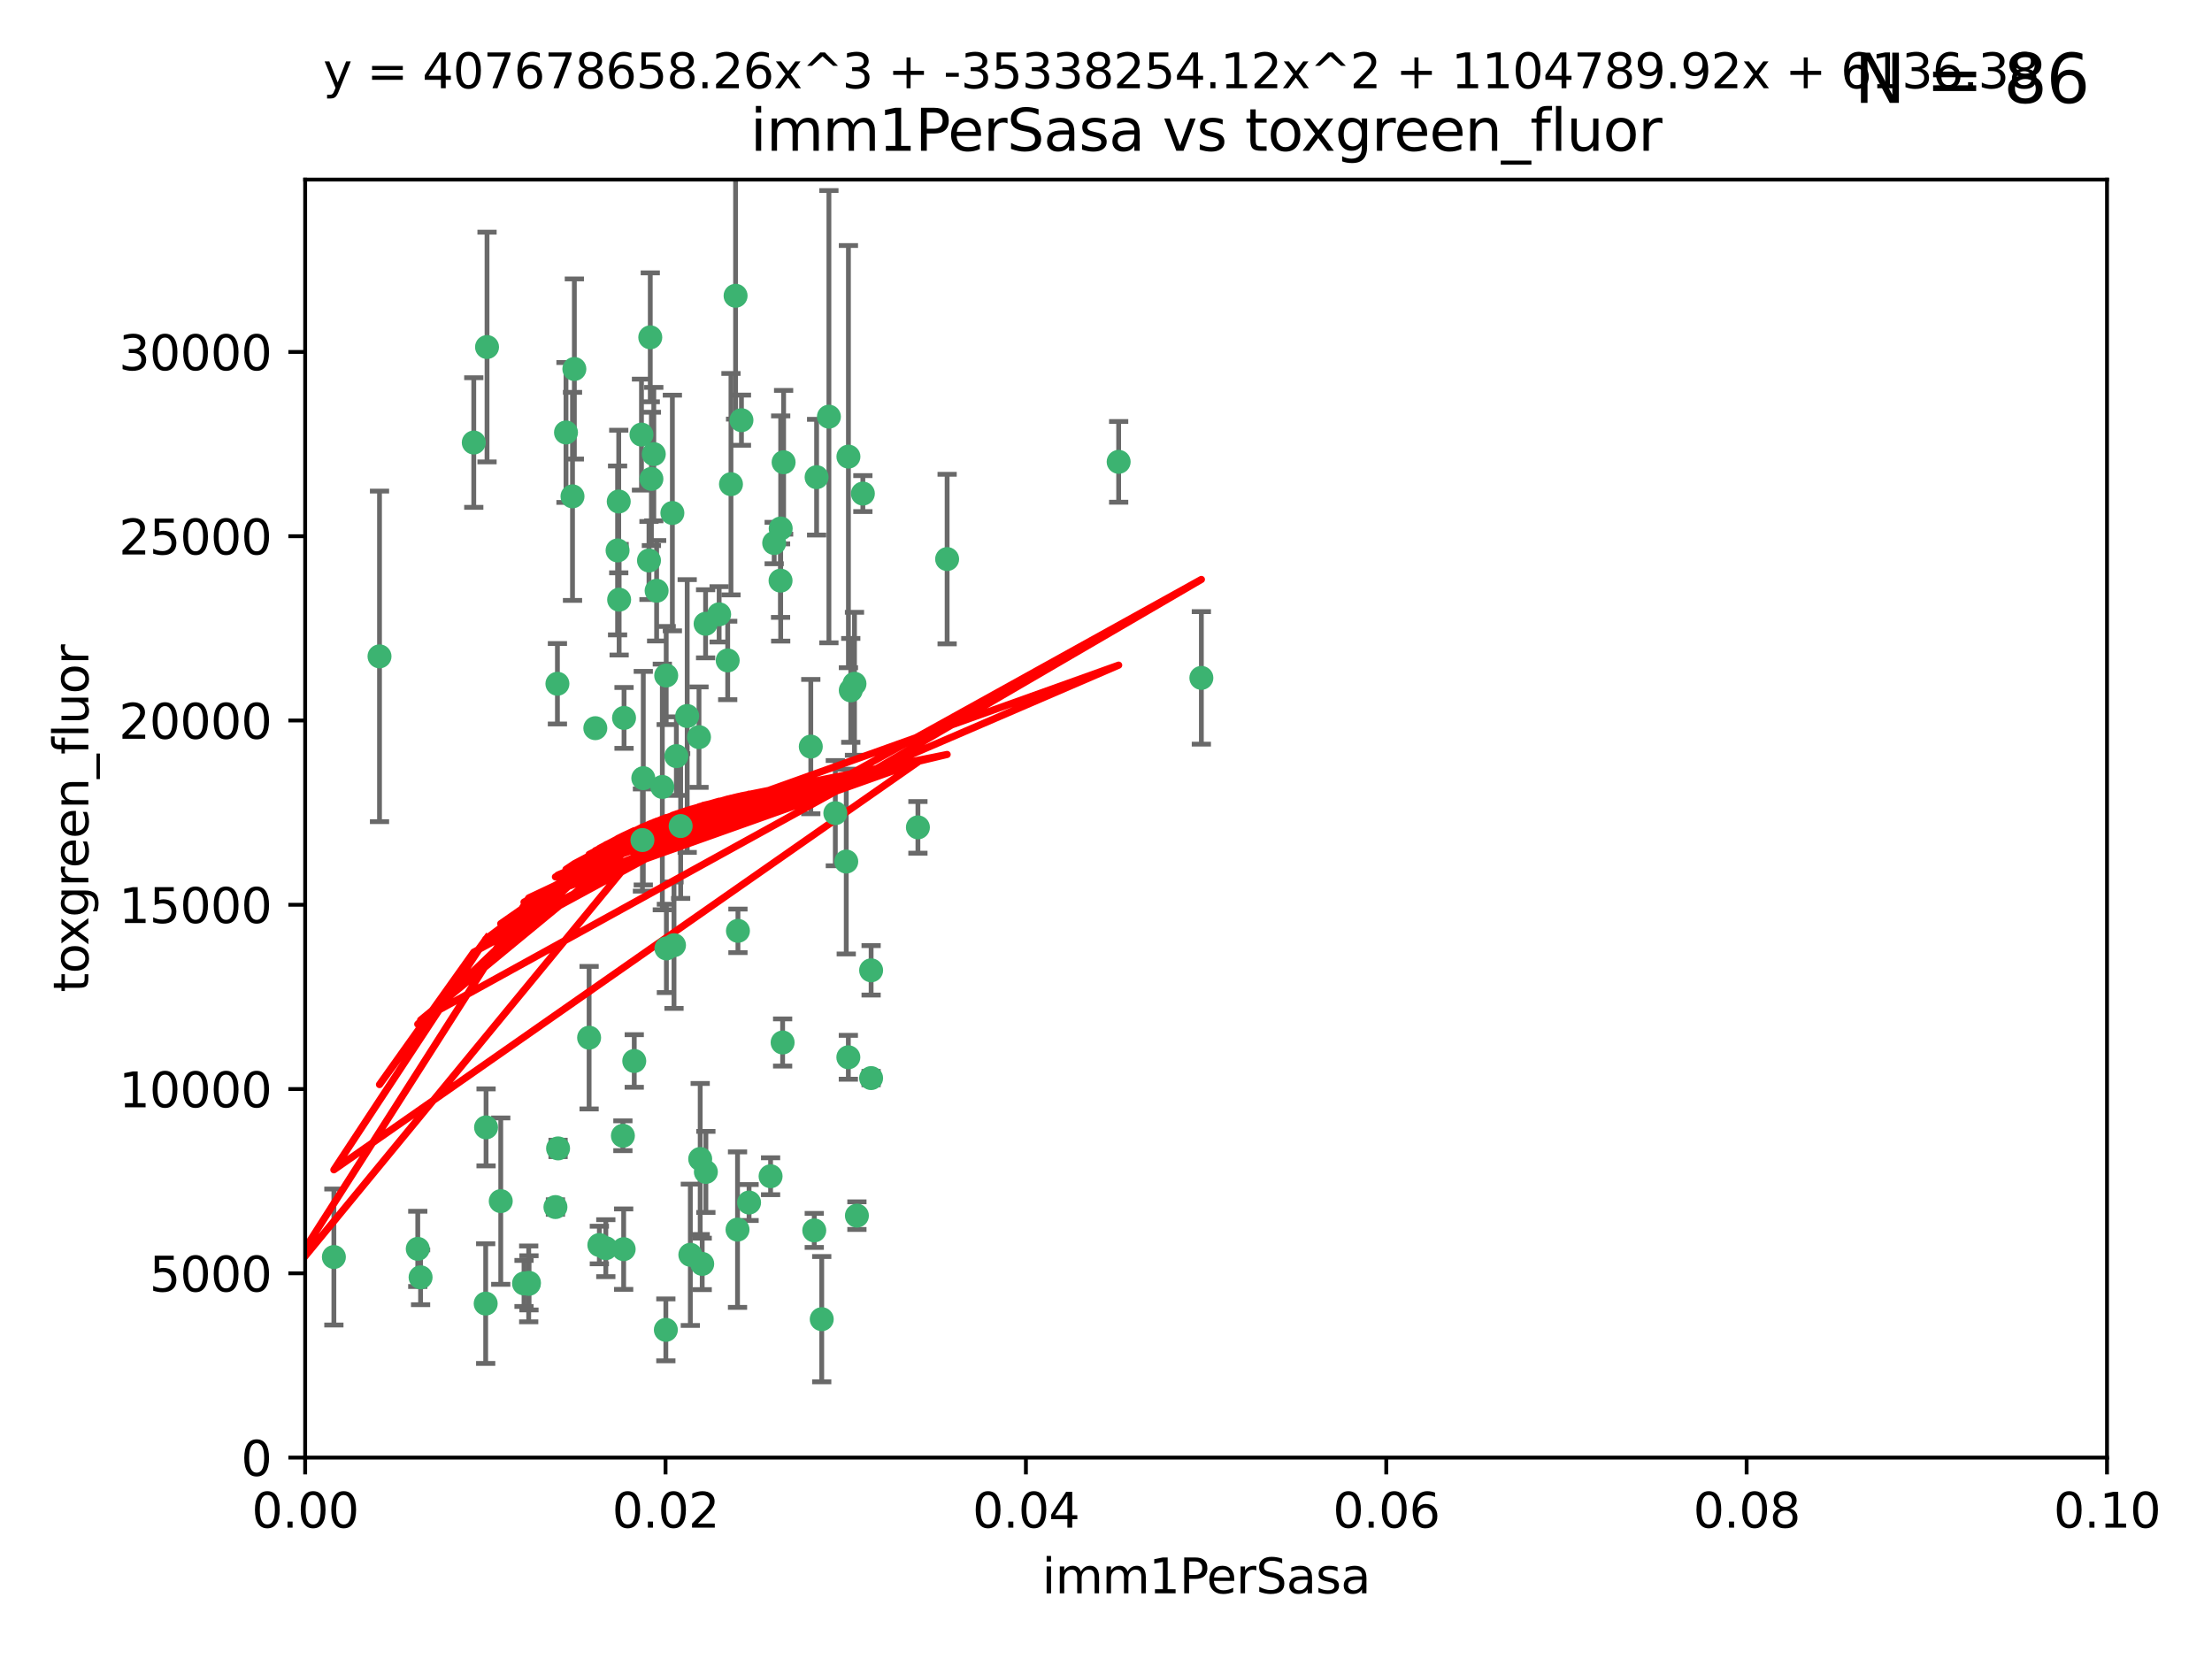 <?xml version="1.0" encoding="utf-8" standalone="no"?>
<!DOCTYPE svg PUBLIC "-//W3C//DTD SVG 1.1//EN"
  "http://www.w3.org/Graphics/SVG/1.1/DTD/svg11.dtd">
<svg xmlns:xlink="http://www.w3.org/1999/xlink" width="460.8pt" height="345.6pt" viewBox="0 0 460.8 345.6" xmlns="http://www.w3.org/2000/svg" version="1.1">
 <defs>
  <style type="text/css">*{stroke-linejoin: round; stroke-linecap: butt}</style>
 </defs>
 <g id="figure_1">
  <g id="patch_1">
   <path d="M 0 345.6 
L 460.8 345.6 
L 460.8 0 
L 0 0 
z
" style="fill: #ffffff"/>
  </g>
  <g id="axes_1">
   <g id="patch_2">
    <path d="M 63.571 303.64 
L 438.93 303.64 
L 438.93 37.411 
L 63.571 37.411 
z
" style="fill: #ffffff"/>
   </g>
   <g id="PathCollection_1">
    <defs>
     <path id="m465d652eb6" d="M 0 1.118 
C 0.297 1.118 0.581 1 0.791 0.791 
C 1 0.581 1.118 0.297 1.118 0 
C 1.118 -0.297 1 -0.581 0.791 -0.791 
C 0.581 -1 0.297 -1.118 0 -1.118 
C -0.297 -1.118 -0.581 -1 -0.791 -0.791 
C -1 -0.581 -1.118 -0.297 -1.118 0 
C -1.118 0.297 -1 0.581 -0.791 0.791 
C -0.581 1 -0.297 1.118 0 1.118 
z
" style="stroke: #3cb371"/>
    </defs>
    <g clip-path="url(#p5469d2f8c0)">
     <use xlink:href="#m465d652eb6" x="101.457" y="72.294" style="fill: #3cb371; stroke: #3cb371"/>
     <use xlink:href="#m465d652eb6" x="79.059" y="136.733" style="fill: #3cb371; stroke: #3cb371"/>
     <use xlink:href="#m465d652eb6" x="98.695" y="92.187" style="fill: #3cb371; stroke: #3cb371"/>
     <use xlink:href="#m465d652eb6" x="161.277" y="113.121" style="fill: #3cb371; stroke: #3cb371"/>
     <use xlink:href="#m465d652eb6" x="135.699" y="99.763" style="fill: #3cb371; stroke: #3cb371"/>
     <use xlink:href="#m465d652eb6" x="135.464" y="70.271" style="fill: #3cb371; stroke: #3cb371"/>
     <use xlink:href="#m465d652eb6" x="168.903" y="155.531" style="fill: #3cb371; stroke: #3cb371"/>
     <use xlink:href="#m465d652eb6" x="136.786" y="123.063" style="fill: #3cb371; stroke: #3cb371"/>
     <use xlink:href="#m465d652eb6" x="124.016" y="151.693" style="fill: #3cb371; stroke: #3cb371"/>
     <use xlink:href="#m465d652eb6" x="137.975" y="163.936" style="fill: #3cb371; stroke: #3cb371"/>
     <use xlink:href="#m465d652eb6" x="128.894" y="104.476" style="fill: #3cb371; stroke: #3cb371"/>
     <use xlink:href="#m465d652eb6" x="128.653" y="114.664" style="fill: #3cb371; stroke: #3cb371"/>
     <use xlink:href="#m465d652eb6" x="177.231" y="143.815" style="fill: #3cb371; stroke: #3cb371"/>
     <use xlink:href="#m465d652eb6" x="135.196" y="116.762" style="fill: #3cb371; stroke: #3cb371"/>
     <use xlink:href="#m465d652eb6" x="119.649" y="76.865" style="fill: #3cb371; stroke: #3cb371"/>
     <use xlink:href="#m465d652eb6" x="117.908" y="90.091" style="fill: #3cb371; stroke: #3cb371"/>
     <use xlink:href="#m465d652eb6" x="153.236" y="61.614" style="fill: #3cb371; stroke: #3cb371"/>
     <use xlink:href="#m465d652eb6" x="145.613" y="153.559" style="fill: #3cb371; stroke: #3cb371"/>
     <use xlink:href="#m465d652eb6" x="179.751" y="102.821" style="fill: #3cb371; stroke: #3cb371"/>
     <use xlink:href="#m465d652eb6" x="136.196" y="94.6" style="fill: #3cb371; stroke: #3cb371"/>
     <use xlink:href="#m465d652eb6" x="143.155" y="149.16" style="fill: #3cb371; stroke: #3cb371"/>
     <use xlink:href="#m465d652eb6" x="149.81" y="127.973" style="fill: #3cb371; stroke: #3cb371"/>
     <use xlink:href="#m465d652eb6" x="140.407" y="196.901" style="fill: #3cb371; stroke: #3cb371"/>
     <use xlink:href="#m465d652eb6" x="151.594" y="137.58" style="fill: #3cb371; stroke: #3cb371"/>
     <use xlink:href="#m465d652eb6" x="178.006" y="142.442" style="fill: #3cb371; stroke: #3cb371"/>
     <use xlink:href="#m465d652eb6" x="133.632" y="90.534" style="fill: #3cb371; stroke: #3cb371"/>
     <use xlink:href="#m465d652eb6" x="170.113" y="99.407" style="fill: #3cb371; stroke: #3cb371"/>
     <use xlink:href="#m465d652eb6" x="129.998" y="149.553" style="fill: #3cb371; stroke: #3cb371"/>
     <use xlink:href="#m465d652eb6" x="128.977" y="124.926" style="fill: #3cb371; stroke: #3cb371"/>
     <use xlink:href="#m465d652eb6" x="152.275" y="100.862" style="fill: #3cb371; stroke: #3cb371"/>
     <use xlink:href="#m465d652eb6" x="140.068" y="106.867" style="fill: #3cb371; stroke: #3cb371"/>
     <use xlink:href="#m465d652eb6" x="162.631" y="110.098" style="fill: #3cb371; stroke: #3cb371"/>
     <use xlink:href="#m465d652eb6" x="116.121" y="142.44" style="fill: #3cb371; stroke: #3cb371"/>
     <use xlink:href="#m465d652eb6" x="172.678" y="86.8" style="fill: #3cb371; stroke: #3cb371"/>
     <use xlink:href="#m465d652eb6" x="145.864" y="241.437" style="fill: #3cb371; stroke: #3cb371"/>
     <use xlink:href="#m465d652eb6" x="163.241" y="96.298" style="fill: #3cb371; stroke: #3cb371"/>
     <use xlink:href="#m465d652eb6" x="119.263" y="103.401" style="fill: #3cb371; stroke: #3cb371"/>
     <use xlink:href="#m465d652eb6" x="176.743" y="95.121" style="fill: #3cb371; stroke: #3cb371"/>
     <use xlink:href="#m465d652eb6" x="115.709" y="251.452" style="fill: #3cb371; stroke: #3cb371"/>
     <use xlink:href="#m465d652eb6" x="160.527" y="245.034" style="fill: #3cb371; stroke: #3cb371"/>
     <use xlink:href="#m465d652eb6" x="233.037" y="96.211" style="fill: #3cb371; stroke: #3cb371"/>
     <use xlink:href="#m465d652eb6" x="181.47" y="202.138" style="fill: #3cb371; stroke: #3cb371"/>
     <use xlink:href="#m465d652eb6" x="250.266" y="141.216" style="fill: #3cb371; stroke: #3cb371"/>
     <use xlink:href="#m465d652eb6" x="176.29" y="179.478" style="fill: #3cb371; stroke: #3cb371"/>
     <use xlink:href="#m465d652eb6" x="174.014" y="169.397" style="fill: #3cb371; stroke: #3cb371"/>
     <use xlink:href="#m465d652eb6" x="154.458" y="87.531" style="fill: #3cb371; stroke: #3cb371"/>
     <use xlink:href="#m465d652eb6" x="140.899" y="157.513" style="fill: #3cb371; stroke: #3cb371"/>
     <use xlink:href="#m465d652eb6" x="153.727" y="193.912" style="fill: #3cb371; stroke: #3cb371"/>
     <use xlink:href="#m465d652eb6" x="197.304" y="116.464" style="fill: #3cb371; stroke: #3cb371"/>
     <use xlink:href="#m465d652eb6" x="133.833" y="174.998" style="fill: #3cb371; stroke: #3cb371"/>
     <use xlink:href="#m465d652eb6" x="141.792" y="172.082" style="fill: #3cb371; stroke: #3cb371"/>
     <use xlink:href="#m465d652eb6" x="101.256" y="234.855" style="fill: #3cb371; stroke: #3cb371"/>
     <use xlink:href="#m465d652eb6" x="69.554" y="261.86" style="fill: #3cb371; stroke: #3cb371"/>
     <use xlink:href="#m465d652eb6" x="191.219" y="172.356" style="fill: #3cb371; stroke: #3cb371"/>
     <use xlink:href="#m465d652eb6" x="109.163" y="267.365" style="fill: #3cb371; stroke: #3cb371"/>
     <use xlink:href="#m465d652eb6" x="146.989" y="129.947" style="fill: #3cb371; stroke: #3cb371"/>
     <use xlink:href="#m465d652eb6" x="122.722" y="216.17" style="fill: #3cb371; stroke: #3cb371"/>
     <use xlink:href="#m465d652eb6" x="134.01" y="162.105" style="fill: #3cb371; stroke: #3cb371"/>
     <use xlink:href="#m465d652eb6" x="124.855" y="259.36" style="fill: #3cb371; stroke: #3cb371"/>
     <use xlink:href="#m465d652eb6" x="129.921" y="260.221" style="fill: #3cb371; stroke: #3cb371"/>
     <use xlink:href="#m465d652eb6" x="87.028" y="260.163" style="fill: #3cb371; stroke: #3cb371"/>
     <use xlink:href="#m465d652eb6" x="126.203" y="260.019" style="fill: #3cb371; stroke: #3cb371"/>
     <use xlink:href="#m465d652eb6" x="138.782" y="140.722" style="fill: #3cb371; stroke: #3cb371"/>
     <use xlink:href="#m465d652eb6" x="138.822" y="197.571" style="fill: #3cb371; stroke: #3cb371"/>
     <use xlink:href="#m465d652eb6" x="87.616" y="266.086" style="fill: #3cb371; stroke: #3cb371"/>
     <use xlink:href="#m465d652eb6" x="181.467" y="224.585" style="fill: #3cb371; stroke: #3cb371"/>
     <use xlink:href="#m465d652eb6" x="110.139" y="267.457" style="fill: #3cb371; stroke: #3cb371"/>
     <use xlink:href="#m465d652eb6" x="59.032" y="256.331" style="fill: #3cb371; stroke: #3cb371"/>
     <use xlink:href="#m465d652eb6" x="138.709" y="277.035" style="fill: #3cb371; stroke: #3cb371"/>
     <use xlink:href="#m465d652eb6" x="104.316" y="250.216" style="fill: #3cb371; stroke: #3cb371"/>
     <use xlink:href="#m465d652eb6" x="132.127" y="221.023" style="fill: #3cb371; stroke: #3cb371"/>
     <use xlink:href="#m465d652eb6" x="129.761" y="236.599" style="fill: #3cb371; stroke: #3cb371"/>
     <use xlink:href="#m465d652eb6" x="101.176" y="271.563" style="fill: #3cb371; stroke: #3cb371"/>
     <use xlink:href="#m465d652eb6" x="162.604" y="120.958" style="fill: #3cb371; stroke: #3cb371"/>
     <use xlink:href="#m465d652eb6" x="178.51" y="253.241" style="fill: #3cb371; stroke: #3cb371"/>
     <use xlink:href="#m465d652eb6" x="116.256" y="239.234" style="fill: #3cb371; stroke: #3cb371"/>
     <use xlink:href="#m465d652eb6" x="156.045" y="250.509" style="fill: #3cb371; stroke: #3cb371"/>
     <use xlink:href="#m465d652eb6" x="110.194" y="267.238" style="fill: #3cb371; stroke: #3cb371"/>
     <use xlink:href="#m465d652eb6" x="176.726" y="220.252" style="fill: #3cb371; stroke: #3cb371"/>
     <use xlink:href="#m465d652eb6" x="146.283" y="263.294" style="fill: #3cb371; stroke: #3cb371"/>
     <use xlink:href="#m465d652eb6" x="153.64" y="256.155" style="fill: #3cb371; stroke: #3cb371"/>
     <use xlink:href="#m465d652eb6" x="171.183" y="274.808" style="fill: #3cb371; stroke: #3cb371"/>
     <use xlink:href="#m465d652eb6" x="143.811" y="261.393" style="fill: #3cb371; stroke: #3cb371"/>
     <use xlink:href="#m465d652eb6" x="169.626" y="256.316" style="fill: #3cb371; stroke: #3cb371"/>
     <use xlink:href="#m465d652eb6" x="163.035" y="217.17" style="fill: #3cb371; stroke: #3cb371"/>
     <use xlink:href="#m465d652eb6" x="147.046" y="244.135" style="fill: #3cb371; stroke: #3cb371"/>
    </g>
   </g>
   <g id="matplotlib.axis_1">
    <g id="xtick_1">
     <g id="line2d_1">
      <defs>
       <path id="m2a5e74463d" d="M 0 0 
L 0 3.5 
" style="stroke: #000000; stroke-width: 0.8"/>
      </defs>
      <g>
       <use xlink:href="#m2a5e74463d" x="63.571" y="303.64" style="stroke: #000000; stroke-width: 0.8"/>
      </g>
     </g>
     <g id="text_1">
      <!-- 0.00 -->
      <g transform="translate(52.438 318.238)scale(0.1 -0.1)">
       <defs>
        <path id="DejaVuSans-30" d="M 2034 4250 
Q 1547 4250 1301 3770 
Q 1056 3291 1056 2328 
Q 1056 1369 1301 889 
Q 1547 409 2034 409 
Q 2525 409 2770 889 
Q 3016 1369 3016 2328 
Q 3016 3291 2770 3770 
Q 2525 4250 2034 4250 
z
M 2034 4750 
Q 2819 4750 3233 4129 
Q 3647 3509 3647 2328 
Q 3647 1150 3233 529 
Q 2819 -91 2034 -91 
Q 1250 -91 836 529 
Q 422 1150 422 2328 
Q 422 3509 836 4129 
Q 1250 4750 2034 4750 
z
" transform="scale(0.016)"/>
        <path id="DejaVuSans-2e" d="M 684 794 
L 1344 794 
L 1344 0 
L 684 0 
L 684 794 
z
" transform="scale(0.016)"/>
       </defs>
       <use xlink:href="#DejaVuSans-30"/>
       <use xlink:href="#DejaVuSans-2e" x="63.623"/>
       <use xlink:href="#DejaVuSans-30" x="95.41"/>
       <use xlink:href="#DejaVuSans-30" x="159.033"/>
      </g>
     </g>
    </g>
    <g id="xtick_2">
     <g id="line2d_2">
      <g>
       <use xlink:href="#m2a5e74463d" x="138.643" y="303.64" style="stroke: #000000; stroke-width: 0.8"/>
      </g>
     </g>
     <g id="text_2">
      <!-- 0.02 -->
      <g transform="translate(127.51 318.238)scale(0.1 -0.1)">
       <defs>
        <path id="DejaVuSans-32" d="M 1228 531 
L 3431 531 
L 3431 0 
L 469 0 
L 469 531 
Q 828 903 1448 1529 
Q 2069 2156 2228 2338 
Q 2531 2678 2651 2914 
Q 2772 3150 2772 3378 
Q 2772 3750 2511 3984 
Q 2250 4219 1831 4219 
Q 1534 4219 1204 4116 
Q 875 4013 500 3803 
L 500 4441 
Q 881 4594 1212 4672 
Q 1544 4750 1819 4750 
Q 2544 4750 2975 4387 
Q 3406 4025 3406 3419 
Q 3406 3131 3298 2873 
Q 3191 2616 2906 2266 
Q 2828 2175 2409 1742 
Q 1991 1309 1228 531 
z
" transform="scale(0.016)"/>
       </defs>
       <use xlink:href="#DejaVuSans-30"/>
       <use xlink:href="#DejaVuSans-2e" x="63.623"/>
       <use xlink:href="#DejaVuSans-30" x="95.41"/>
       <use xlink:href="#DejaVuSans-32" x="159.033"/>
      </g>
     </g>
    </g>
    <g id="xtick_3">
     <g id="line2d_3">
      <g>
       <use xlink:href="#m2a5e74463d" x="213.715" y="303.64" style="stroke: #000000; stroke-width: 0.8"/>
      </g>
     </g>
     <g id="text_3">
      <!-- 0.04 -->
      <g transform="translate(202.582 318.238)scale(0.1 -0.1)">
       <defs>
        <path id="DejaVuSans-34" d="M 2419 4116 
L 825 1625 
L 2419 1625 
L 2419 4116 
z
M 2253 4666 
L 3047 4666 
L 3047 1625 
L 3713 1625 
L 3713 1100 
L 3047 1100 
L 3047 0 
L 2419 0 
L 2419 1100 
L 313 1100 
L 313 1709 
L 2253 4666 
z
" transform="scale(0.016)"/>
       </defs>
       <use xlink:href="#DejaVuSans-30"/>
       <use xlink:href="#DejaVuSans-2e" x="63.623"/>
       <use xlink:href="#DejaVuSans-30" x="95.41"/>
       <use xlink:href="#DejaVuSans-34" x="159.033"/>
      </g>
     </g>
    </g>
    <g id="xtick_4">
     <g id="line2d_4">
      <g>
       <use xlink:href="#m2a5e74463d" x="288.786" y="303.64" style="stroke: #000000; stroke-width: 0.8"/>
      </g>
     </g>
     <g id="text_4">
      <!-- 0.06 -->
      <g transform="translate(277.654 318.238)scale(0.1 -0.1)">
       <defs>
        <path id="DejaVuSans-36" d="M 2113 2584 
Q 1688 2584 1439 2293 
Q 1191 2003 1191 1497 
Q 1191 994 1439 701 
Q 1688 409 2113 409 
Q 2538 409 2786 701 
Q 3034 994 3034 1497 
Q 3034 2003 2786 2293 
Q 2538 2584 2113 2584 
z
M 3366 4563 
L 3366 3988 
Q 3128 4100 2886 4159 
Q 2644 4219 2406 4219 
Q 1781 4219 1451 3797 
Q 1122 3375 1075 2522 
Q 1259 2794 1537 2939 
Q 1816 3084 2150 3084 
Q 2853 3084 3261 2657 
Q 3669 2231 3669 1497 
Q 3669 778 3244 343 
Q 2819 -91 2113 -91 
Q 1303 -91 875 529 
Q 447 1150 447 2328 
Q 447 3434 972 4092 
Q 1497 4750 2381 4750 
Q 2619 4750 2861 4703 
Q 3103 4656 3366 4563 
z
" transform="scale(0.016)"/>
       </defs>
       <use xlink:href="#DejaVuSans-30"/>
       <use xlink:href="#DejaVuSans-2e" x="63.623"/>
       <use xlink:href="#DejaVuSans-30" x="95.41"/>
       <use xlink:href="#DejaVuSans-36" x="159.033"/>
      </g>
     </g>
    </g>
    <g id="xtick_5">
     <g id="line2d_5">
      <g>
       <use xlink:href="#m2a5e74463d" x="363.858" y="303.64" style="stroke: #000000; stroke-width: 0.8"/>
      </g>
     </g>
     <g id="text_5">
      <!-- 0.08 -->
      <g transform="translate(352.725 318.238)scale(0.1 -0.1)">
       <defs>
        <path id="DejaVuSans-38" d="M 2034 2216 
Q 1584 2216 1326 1975 
Q 1069 1734 1069 1313 
Q 1069 891 1326 650 
Q 1584 409 2034 409 
Q 2484 409 2743 651 
Q 3003 894 3003 1313 
Q 3003 1734 2745 1975 
Q 2488 2216 2034 2216 
z
M 1403 2484 
Q 997 2584 770 2862 
Q 544 3141 544 3541 
Q 544 4100 942 4425 
Q 1341 4750 2034 4750 
Q 2731 4750 3128 4425 
Q 3525 4100 3525 3541 
Q 3525 3141 3298 2862 
Q 3072 2584 2669 2484 
Q 3125 2378 3379 2068 
Q 3634 1759 3634 1313 
Q 3634 634 3220 271 
Q 2806 -91 2034 -91 
Q 1263 -91 848 271 
Q 434 634 434 1313 
Q 434 1759 690 2068 
Q 947 2378 1403 2484 
z
M 1172 3481 
Q 1172 3119 1398 2916 
Q 1625 2713 2034 2713 
Q 2441 2713 2670 2916 
Q 2900 3119 2900 3481 
Q 2900 3844 2670 4047 
Q 2441 4250 2034 4250 
Q 1625 4250 1398 4047 
Q 1172 3844 1172 3481 
z
" transform="scale(0.016)"/>
       </defs>
       <use xlink:href="#DejaVuSans-30"/>
       <use xlink:href="#DejaVuSans-2e" x="63.623"/>
       <use xlink:href="#DejaVuSans-30" x="95.41"/>
       <use xlink:href="#DejaVuSans-38" x="159.033"/>
      </g>
     </g>
    </g>
    <g id="xtick_6">
     <g id="line2d_6">
      <g>
       <use xlink:href="#m2a5e74463d" x="438.93" y="303.64" style="stroke: #000000; stroke-width: 0.8"/>
      </g>
     </g>
     <g id="text_6">
      <!-- 0.10 -->
      <g transform="translate(427.797 318.238)scale(0.1 -0.1)">
       <defs>
        <path id="DejaVuSans-31" d="M 794 531 
L 1825 531 
L 1825 4091 
L 703 3866 
L 703 4441 
L 1819 4666 
L 2450 4666 
L 2450 531 
L 3481 531 
L 3481 0 
L 794 0 
L 794 531 
z
" transform="scale(0.016)"/>
       </defs>
       <use xlink:href="#DejaVuSans-30"/>
       <use xlink:href="#DejaVuSans-2e" x="63.623"/>
       <use xlink:href="#DejaVuSans-31" x="95.41"/>
       <use xlink:href="#DejaVuSans-30" x="159.033"/>
      </g>
     </g>
    </g>
    <g id="text_7">
     <!-- imm1PerSasa -->
     <g transform="translate(217.067 331.917)scale(0.1 -0.1)">
      <defs>
       <path id="DejaVuSans-69" d="M 603 3500 
L 1178 3500 
L 1178 0 
L 603 0 
L 603 3500 
z
M 603 4863 
L 1178 4863 
L 1178 4134 
L 603 4134 
L 603 4863 
z
" transform="scale(0.016)"/>
       <path id="DejaVuSans-6d" d="M 3328 2828 
Q 3544 3216 3844 3400 
Q 4144 3584 4550 3584 
Q 5097 3584 5394 3201 
Q 5691 2819 5691 2113 
L 5691 0 
L 5113 0 
L 5113 2094 
Q 5113 2597 4934 2840 
Q 4756 3084 4391 3084 
Q 3944 3084 3684 2787 
Q 3425 2491 3425 1978 
L 3425 0 
L 2847 0 
L 2847 2094 
Q 2847 2600 2669 2842 
Q 2491 3084 2119 3084 
Q 1678 3084 1418 2786 
Q 1159 2488 1159 1978 
L 1159 0 
L 581 0 
L 581 3500 
L 1159 3500 
L 1159 2956 
Q 1356 3278 1631 3431 
Q 1906 3584 2284 3584 
Q 2666 3584 2933 3390 
Q 3200 3197 3328 2828 
z
" transform="scale(0.016)"/>
       <path id="DejaVuSans-50" d="M 1259 4147 
L 1259 2394 
L 2053 2394 
Q 2494 2394 2734 2622 
Q 2975 2850 2975 3272 
Q 2975 3691 2734 3919 
Q 2494 4147 2053 4147 
L 1259 4147 
z
M 628 4666 
L 2053 4666 
Q 2838 4666 3239 4311 
Q 3641 3956 3641 3272 
Q 3641 2581 3239 2228 
Q 2838 1875 2053 1875 
L 1259 1875 
L 1259 0 
L 628 0 
L 628 4666 
z
" transform="scale(0.016)"/>
       <path id="DejaVuSans-65" d="M 3597 1894 
L 3597 1613 
L 953 1613 
Q 991 1019 1311 708 
Q 1631 397 2203 397 
Q 2534 397 2845 478 
Q 3156 559 3463 722 
L 3463 178 
Q 3153 47 2828 -22 
Q 2503 -91 2169 -91 
Q 1331 -91 842 396 
Q 353 884 353 1716 
Q 353 2575 817 3079 
Q 1281 3584 2069 3584 
Q 2775 3584 3186 3129 
Q 3597 2675 3597 1894 
z
M 3022 2063 
Q 3016 2534 2758 2815 
Q 2500 3097 2075 3097 
Q 1594 3097 1305 2825 
Q 1016 2553 972 2059 
L 3022 2063 
z
" transform="scale(0.016)"/>
       <path id="DejaVuSans-72" d="M 2631 2963 
Q 2534 3019 2420 3045 
Q 2306 3072 2169 3072 
Q 1681 3072 1420 2755 
Q 1159 2438 1159 1844 
L 1159 0 
L 581 0 
L 581 3500 
L 1159 3500 
L 1159 2956 
Q 1341 3275 1631 3429 
Q 1922 3584 2338 3584 
Q 2397 3584 2469 3576 
Q 2541 3569 2628 3553 
L 2631 2963 
z
" transform="scale(0.016)"/>
       <path id="DejaVuSans-53" d="M 3425 4513 
L 3425 3897 
Q 3066 4069 2747 4153 
Q 2428 4238 2131 4238 
Q 1616 4238 1336 4038 
Q 1056 3838 1056 3469 
Q 1056 3159 1242 3001 
Q 1428 2844 1947 2747 
L 2328 2669 
Q 3034 2534 3370 2195 
Q 3706 1856 3706 1288 
Q 3706 609 3251 259 
Q 2797 -91 1919 -91 
Q 1588 -91 1214 -16 
Q 841 59 441 206 
L 441 856 
Q 825 641 1194 531 
Q 1563 422 1919 422 
Q 2459 422 2753 634 
Q 3047 847 3047 1241 
Q 3047 1584 2836 1778 
Q 2625 1972 2144 2069 
L 1759 2144 
Q 1053 2284 737 2584 
Q 422 2884 422 3419 
Q 422 4038 858 4394 
Q 1294 4750 2059 4750 
Q 2388 4750 2728 4690 
Q 3069 4631 3425 4513 
z
" transform="scale(0.016)"/>
       <path id="DejaVuSans-61" d="M 2194 1759 
Q 1497 1759 1228 1600 
Q 959 1441 959 1056 
Q 959 750 1161 570 
Q 1363 391 1709 391 
Q 2188 391 2477 730 
Q 2766 1069 2766 1631 
L 2766 1759 
L 2194 1759 
z
M 3341 1997 
L 3341 0 
L 2766 0 
L 2766 531 
Q 2569 213 2275 61 
Q 1981 -91 1556 -91 
Q 1019 -91 701 211 
Q 384 513 384 1019 
Q 384 1609 779 1909 
Q 1175 2209 1959 2209 
L 2766 2209 
L 2766 2266 
Q 2766 2663 2505 2880 
Q 2244 3097 1772 3097 
Q 1472 3097 1187 3025 
Q 903 2953 641 2809 
L 641 3341 
Q 956 3463 1253 3523 
Q 1550 3584 1831 3584 
Q 2591 3584 2966 3190 
Q 3341 2797 3341 1997 
z
" transform="scale(0.016)"/>
       <path id="DejaVuSans-73" d="M 2834 3397 
L 2834 2853 
Q 2591 2978 2328 3040 
Q 2066 3103 1784 3103 
Q 1356 3103 1142 2972 
Q 928 2841 928 2578 
Q 928 2378 1081 2264 
Q 1234 2150 1697 2047 
L 1894 2003 
Q 2506 1872 2764 1633 
Q 3022 1394 3022 966 
Q 3022 478 2636 193 
Q 2250 -91 1575 -91 
Q 1294 -91 989 -36 
Q 684 19 347 128 
L 347 722 
Q 666 556 975 473 
Q 1284 391 1588 391 
Q 1994 391 2212 530 
Q 2431 669 2431 922 
Q 2431 1156 2273 1281 
Q 2116 1406 1581 1522 
L 1381 1569 
Q 847 1681 609 1914 
Q 372 2147 372 2553 
Q 372 3047 722 3315 
Q 1072 3584 1716 3584 
Q 2034 3584 2315 3537 
Q 2597 3491 2834 3397 
z
" transform="scale(0.016)"/>
      </defs>
      <use xlink:href="#DejaVuSans-69"/>
      <use xlink:href="#DejaVuSans-6d" x="27.783"/>
      <use xlink:href="#DejaVuSans-6d" x="125.195"/>
      <use xlink:href="#DejaVuSans-31" x="222.607"/>
      <use xlink:href="#DejaVuSans-50" x="286.23"/>
      <use xlink:href="#DejaVuSans-65" x="342.908"/>
      <use xlink:href="#DejaVuSans-72" x="404.432"/>
      <use xlink:href="#DejaVuSans-53" x="445.545"/>
      <use xlink:href="#DejaVuSans-61" x="509.021"/>
      <use xlink:href="#DejaVuSans-73" x="570.301"/>
      <use xlink:href="#DejaVuSans-61" x="622.4"/>
     </g>
    </g>
   </g>
   <g id="matplotlib.axis_2">
    <g id="ytick_1">
     <g id="line2d_7">
      <defs>
       <path id="m3ec6dd2894" d="M 0 0 
L -3.5 0 
" style="stroke: #000000; stroke-width: 0.8"/>
      </defs>
      <g>
       <use xlink:href="#m3ec6dd2894" x="63.571" y="303.64" style="stroke: #000000; stroke-width: 0.8"/>
      </g>
     </g>
     <g id="text_8">
      <!-- 0 -->
      <g transform="translate(50.209 307.439)scale(0.1 -0.1)">
       <use xlink:href="#DejaVuSans-30"/>
      </g>
     </g>
    </g>
    <g id="ytick_2">
     <g id="line2d_8">
      <g>
       <use xlink:href="#m3ec6dd2894" x="63.571" y="265.253" style="stroke: #000000; stroke-width: 0.8"/>
      </g>
     </g>
     <g id="text_9">
      <!-- 5000 -->
      <g transform="translate(31.121 269.052)scale(0.1 -0.1)">
       <defs>
        <path id="DejaVuSans-35" d="M 691 4666 
L 3169 4666 
L 3169 4134 
L 1269 4134 
L 1269 2991 
Q 1406 3038 1543 3061 
Q 1681 3084 1819 3084 
Q 2600 3084 3056 2656 
Q 3513 2228 3513 1497 
Q 3513 744 3044 326 
Q 2575 -91 1722 -91 
Q 1428 -91 1123 -41 
Q 819 9 494 109 
L 494 744 
Q 775 591 1075 516 
Q 1375 441 1709 441 
Q 2250 441 2565 725 
Q 2881 1009 2881 1497 
Q 2881 1984 2565 2268 
Q 2250 2553 1709 2553 
Q 1456 2553 1204 2497 
Q 953 2441 691 2322 
L 691 4666 
z
" transform="scale(0.016)"/>
       </defs>
       <use xlink:href="#DejaVuSans-35"/>
       <use xlink:href="#DejaVuSans-30" x="63.623"/>
       <use xlink:href="#DejaVuSans-30" x="127.246"/>
       <use xlink:href="#DejaVuSans-30" x="190.869"/>
      </g>
     </g>
    </g>
    <g id="ytick_3">
     <g id="line2d_9">
      <g>
       <use xlink:href="#m3ec6dd2894" x="63.571" y="226.866" style="stroke: #000000; stroke-width: 0.8"/>
      </g>
     </g>
     <g id="text_10">
      <!-- 10000 -->
      <g transform="translate(24.759 230.665)scale(0.1 -0.1)">
       <use xlink:href="#DejaVuSans-31"/>
       <use xlink:href="#DejaVuSans-30" x="63.623"/>
       <use xlink:href="#DejaVuSans-30" x="127.246"/>
       <use xlink:href="#DejaVuSans-30" x="190.869"/>
       <use xlink:href="#DejaVuSans-30" x="254.492"/>
      </g>
     </g>
    </g>
    <g id="ytick_4">
     <g id="line2d_10">
      <g>
       <use xlink:href="#m3ec6dd2894" x="63.571" y="188.479" style="stroke: #000000; stroke-width: 0.8"/>
      </g>
     </g>
     <g id="text_11">
      <!-- 15000 -->
      <g transform="translate(24.759 192.278)scale(0.1 -0.1)">
       <use xlink:href="#DejaVuSans-31"/>
       <use xlink:href="#DejaVuSans-35" x="63.623"/>
       <use xlink:href="#DejaVuSans-30" x="127.246"/>
       <use xlink:href="#DejaVuSans-30" x="190.869"/>
       <use xlink:href="#DejaVuSans-30" x="254.492"/>
      </g>
     </g>
    </g>
    <g id="ytick_5">
     <g id="line2d_11">
      <g>
       <use xlink:href="#m3ec6dd2894" x="63.571" y="150.092" style="stroke: #000000; stroke-width: 0.8"/>
      </g>
     </g>
     <g id="text_12">
      <!-- 20000 -->
      <g transform="translate(24.759 153.891)scale(0.1 -0.1)">
       <use xlink:href="#DejaVuSans-32"/>
       <use xlink:href="#DejaVuSans-30" x="63.623"/>
       <use xlink:href="#DejaVuSans-30" x="127.246"/>
       <use xlink:href="#DejaVuSans-30" x="190.869"/>
       <use xlink:href="#DejaVuSans-30" x="254.492"/>
      </g>
     </g>
    </g>
    <g id="ytick_6">
     <g id="line2d_12">
      <g>
       <use xlink:href="#m3ec6dd2894" x="63.571" y="111.705" style="stroke: #000000; stroke-width: 0.8"/>
      </g>
     </g>
     <g id="text_13">
      <!-- 25000 -->
      <g transform="translate(24.759 115.504)scale(0.1 -0.1)">
       <use xlink:href="#DejaVuSans-32"/>
       <use xlink:href="#DejaVuSans-35" x="63.623"/>
       <use xlink:href="#DejaVuSans-30" x="127.246"/>
       <use xlink:href="#DejaVuSans-30" x="190.869"/>
       <use xlink:href="#DejaVuSans-30" x="254.492"/>
      </g>
     </g>
    </g>
    <g id="ytick_7">
     <g id="line2d_13">
      <g>
       <use xlink:href="#m3ec6dd2894" x="63.571" y="73.317" style="stroke: #000000; stroke-width: 0.8"/>
      </g>
     </g>
     <g id="text_14">
      <!-- 30000 -->
      <g transform="translate(24.759 77.117)scale(0.1 -0.1)">
       <defs>
        <path id="DejaVuSans-33" d="M 2597 2516 
Q 3050 2419 3304 2112 
Q 3559 1806 3559 1356 
Q 3559 666 3084 287 
Q 2609 -91 1734 -91 
Q 1441 -91 1130 -33 
Q 819 25 488 141 
L 488 750 
Q 750 597 1062 519 
Q 1375 441 1716 441 
Q 2309 441 2620 675 
Q 2931 909 2931 1356 
Q 2931 1769 2642 2001 
Q 2353 2234 1838 2234 
L 1294 2234 
L 1294 2753 
L 1863 2753 
Q 2328 2753 2575 2939 
Q 2822 3125 2822 3475 
Q 2822 3834 2567 4026 
Q 2313 4219 1838 4219 
Q 1578 4219 1281 4162 
Q 984 4106 628 3988 
L 628 4550 
Q 988 4650 1302 4700 
Q 1616 4750 1894 4750 
Q 2613 4750 3031 4423 
Q 3450 4097 3450 3541 
Q 3450 3153 3228 2886 
Q 3006 2619 2597 2516 
z
" transform="scale(0.016)"/>
       </defs>
       <use xlink:href="#DejaVuSans-33"/>
       <use xlink:href="#DejaVuSans-30" x="63.623"/>
       <use xlink:href="#DejaVuSans-30" x="127.246"/>
       <use xlink:href="#DejaVuSans-30" x="190.869"/>
       <use xlink:href="#DejaVuSans-30" x="254.492"/>
      </g>
     </g>
    </g>
    <g id="text_15">
     <!-- toxgreen_fluor -->
     <g transform="translate(18.401 206.72)rotate(-90)scale(0.1 -0.1)">
      <defs>
       <path id="DejaVuSans-74" d="M 1172 4494 
L 1172 3500 
L 2356 3500 
L 2356 3053 
L 1172 3053 
L 1172 1153 
Q 1172 725 1289 603 
Q 1406 481 1766 481 
L 2356 481 
L 2356 0 
L 1766 0 
Q 1100 0 847 248 
Q 594 497 594 1153 
L 594 3053 
L 172 3053 
L 172 3500 
L 594 3500 
L 594 4494 
L 1172 4494 
z
" transform="scale(0.016)"/>
       <path id="DejaVuSans-6f" d="M 1959 3097 
Q 1497 3097 1228 2736 
Q 959 2375 959 1747 
Q 959 1119 1226 758 
Q 1494 397 1959 397 
Q 2419 397 2687 759 
Q 2956 1122 2956 1747 
Q 2956 2369 2687 2733 
Q 2419 3097 1959 3097 
z
M 1959 3584 
Q 2709 3584 3137 3096 
Q 3566 2609 3566 1747 
Q 3566 888 3137 398 
Q 2709 -91 1959 -91 
Q 1206 -91 779 398 
Q 353 888 353 1747 
Q 353 2609 779 3096 
Q 1206 3584 1959 3584 
z
" transform="scale(0.016)"/>
       <path id="DejaVuSans-78" d="M 3513 3500 
L 2247 1797 
L 3578 0 
L 2900 0 
L 1881 1375 
L 863 0 
L 184 0 
L 1544 1831 
L 300 3500 
L 978 3500 
L 1906 2253 
L 2834 3500 
L 3513 3500 
z
" transform="scale(0.016)"/>
       <path id="DejaVuSans-67" d="M 2906 1791 
Q 2906 2416 2648 2759 
Q 2391 3103 1925 3103 
Q 1463 3103 1205 2759 
Q 947 2416 947 1791 
Q 947 1169 1205 825 
Q 1463 481 1925 481 
Q 2391 481 2648 825 
Q 2906 1169 2906 1791 
z
M 3481 434 
Q 3481 -459 3084 -895 
Q 2688 -1331 1869 -1331 
Q 1566 -1331 1297 -1286 
Q 1028 -1241 775 -1147 
L 775 -588 
Q 1028 -725 1275 -790 
Q 1522 -856 1778 -856 
Q 2344 -856 2625 -561 
Q 2906 -266 2906 331 
L 2906 616 
Q 2728 306 2450 153 
Q 2172 0 1784 0 
Q 1141 0 747 490 
Q 353 981 353 1791 
Q 353 2603 747 3093 
Q 1141 3584 1784 3584 
Q 2172 3584 2450 3431 
Q 2728 3278 2906 2969 
L 2906 3500 
L 3481 3500 
L 3481 434 
z
" transform="scale(0.016)"/>
       <path id="DejaVuSans-6e" d="M 3513 2113 
L 3513 0 
L 2938 0 
L 2938 2094 
Q 2938 2591 2744 2837 
Q 2550 3084 2163 3084 
Q 1697 3084 1428 2787 
Q 1159 2491 1159 1978 
L 1159 0 
L 581 0 
L 581 3500 
L 1159 3500 
L 1159 2956 
Q 1366 3272 1645 3428 
Q 1925 3584 2291 3584 
Q 2894 3584 3203 3211 
Q 3513 2838 3513 2113 
z
" transform="scale(0.016)"/>
       <path id="DejaVuSans-5f" d="M 3263 -1063 
L 3263 -1509 
L -63 -1509 
L -63 -1063 
L 3263 -1063 
z
" transform="scale(0.016)"/>
       <path id="DejaVuSans-66" d="M 2375 4863 
L 2375 4384 
L 1825 4384 
Q 1516 4384 1395 4259 
Q 1275 4134 1275 3809 
L 1275 3500 
L 2222 3500 
L 2222 3053 
L 1275 3053 
L 1275 0 
L 697 0 
L 697 3053 
L 147 3053 
L 147 3500 
L 697 3500 
L 697 3744 
Q 697 4328 969 4595 
Q 1241 4863 1831 4863 
L 2375 4863 
z
" transform="scale(0.016)"/>
       <path id="DejaVuSans-6c" d="M 603 4863 
L 1178 4863 
L 1178 0 
L 603 0 
L 603 4863 
z
" transform="scale(0.016)"/>
       <path id="DejaVuSans-75" d="M 544 1381 
L 544 3500 
L 1119 3500 
L 1119 1403 
Q 1119 906 1312 657 
Q 1506 409 1894 409 
Q 2359 409 2629 706 
Q 2900 1003 2900 1516 
L 2900 3500 
L 3475 3500 
L 3475 0 
L 2900 0 
L 2900 538 
Q 2691 219 2414 64 
Q 2138 -91 1772 -91 
Q 1169 -91 856 284 
Q 544 659 544 1381 
z
M 1991 3584 
L 1991 3584 
z
" transform="scale(0.016)"/>
      </defs>
      <use xlink:href="#DejaVuSans-74"/>
      <use xlink:href="#DejaVuSans-6f" x="39.209"/>
      <use xlink:href="#DejaVuSans-78" x="97.266"/>
      <use xlink:href="#DejaVuSans-67" x="156.445"/>
      <use xlink:href="#DejaVuSans-72" x="219.922"/>
      <use xlink:href="#DejaVuSans-65" x="258.785"/>
      <use xlink:href="#DejaVuSans-65" x="320.309"/>
      <use xlink:href="#DejaVuSans-6e" x="381.832"/>
      <use xlink:href="#DejaVuSans-5f" x="445.211"/>
      <use xlink:href="#DejaVuSans-66" x="495.211"/>
      <use xlink:href="#DejaVuSans-6c" x="530.416"/>
      <use xlink:href="#DejaVuSans-75" x="558.199"/>
      <use xlink:href="#DejaVuSans-6f" x="621.578"/>
      <use xlink:href="#DejaVuSans-72" x="682.76"/>
     </g>
    </g>
   </g>
   <g id="LineCollection_1">
    <path d="M 101.457 96.224 
L 101.457 48.364 
" clip-path="url(#p5469d2f8c0)" style="fill: none; stroke: #696969"/>
    <path d="M 79.059 171.165 
L 79.059 102.302 
" clip-path="url(#p5469d2f8c0)" style="fill: none; stroke: #696969"/>
    <path d="M 98.695 105.69 
L 98.695 78.685 
" clip-path="url(#p5469d2f8c0)" style="fill: none; stroke: #696969"/>
    <path d="M 161.277 117.435 
L 161.277 108.807 
" clip-path="url(#p5469d2f8c0)" style="fill: none; stroke: #696969"/>
    <path d="M 135.699 113.651 
L 135.699 85.875 
" clip-path="url(#p5469d2f8c0)" style="fill: none; stroke: #696969"/>
    <path d="M 135.464 83.696 
L 135.464 56.846 
" clip-path="url(#p5469d2f8c0)" style="fill: none; stroke: #696969"/>
    <path d="M 168.903 169.522 
L 168.903 141.54 
" clip-path="url(#p5469d2f8c0)" style="fill: none; stroke: #696969"/>
    <path d="M 136.786 133.529 
L 136.786 112.598 
" clip-path="url(#p5469d2f8c0)" style="fill: none; stroke: #696969"/>
    <path d="M 124.016 152.217 
L 124.016 151.168 
" clip-path="url(#p5469d2f8c0)" style="fill: none; stroke: #696969"/>
    <path d="M 137.975 189.529 
L 137.975 138.343 
" clip-path="url(#p5469d2f8c0)" style="fill: none; stroke: #696969"/>
    <path d="M 128.894 119.328 
L 128.894 89.623 
" clip-path="url(#p5469d2f8c0)" style="fill: none; stroke: #696969"/>
    <path d="M 128.653 132.255 
L 128.653 97.072 
" clip-path="url(#p5469d2f8c0)" style="fill: none; stroke: #696969"/>
    <path d="M 177.231 154.632 
L 177.231 132.999 
" clip-path="url(#p5469d2f8c0)" style="fill: none; stroke: #696969"/>
    <path d="M 135.196 124.89 
L 135.196 108.635 
" clip-path="url(#p5469d2f8c0)" style="fill: none; stroke: #696969"/>
    <path d="M 119.649 95.625 
L 119.649 58.105 
" clip-path="url(#p5469d2f8c0)" style="fill: none; stroke: #696969"/>
    <path d="M 117.908 104.662 
L 117.908 75.52 
" clip-path="url(#p5469d2f8c0)" style="fill: none; stroke: #696969"/>
    <path d="M 153.236 87.306 
L 153.236 35.922 
" clip-path="url(#p5469d2f8c0)" style="fill: none; stroke: #696969"/>
    <path d="M 145.613 164.019 
L 145.613 143.098 
" clip-path="url(#p5469d2f8c0)" style="fill: none; stroke: #696969"/>
    <path d="M 179.751 106.565 
L 179.751 99.077 
" clip-path="url(#p5469d2f8c0)" style="fill: none; stroke: #696969"/>
    <path d="M 136.196 108.495 
L 136.196 80.704 
" clip-path="url(#p5469d2f8c0)" style="fill: none; stroke: #696969"/>
    <path d="M 143.155 177.569 
L 143.155 120.752 
" clip-path="url(#p5469d2f8c0)" style="fill: none; stroke: #696969"/>
    <path d="M 149.81 133.734 
L 149.81 122.212 
" clip-path="url(#p5469d2f8c0)" style="fill: none; stroke: #696969"/>
    <path d="M 140.407 210.068 
L 140.407 183.734 
" clip-path="url(#p5469d2f8c0)" style="fill: none; stroke: #696969"/>
    <path d="M 151.594 145.75 
L 151.594 129.411 
" clip-path="url(#p5469d2f8c0)" style="fill: none; stroke: #696969"/>
    <path d="M 178.006 157.326 
L 178.006 127.559 
" clip-path="url(#p5469d2f8c0)" style="fill: none; stroke: #696969"/>
    <path d="M 133.632 102.091 
L 133.632 78.978 
" clip-path="url(#p5469d2f8c0)" style="fill: none; stroke: #696969"/>
    <path d="M 170.113 111.46 
L 170.113 87.355 
" clip-path="url(#p5469d2f8c0)" style="fill: none; stroke: #696969"/>
    <path d="M 129.998 155.89 
L 129.998 143.216 
" clip-path="url(#p5469d2f8c0)" style="fill: none; stroke: #696969"/>
    <path d="M 128.977 136.454 
L 128.977 113.398 
" clip-path="url(#p5469d2f8c0)" style="fill: none; stroke: #696969"/>
    <path d="M 152.275 123.923 
L 152.275 77.801 
" clip-path="url(#p5469d2f8c0)" style="fill: none; stroke: #696969"/>
    <path d="M 140.068 131.412 
L 140.068 82.321 
" clip-path="url(#p5469d2f8c0)" style="fill: none; stroke: #696969"/>
    <path d="M 162.631 133.552 
L 162.631 86.644 
" clip-path="url(#p5469d2f8c0)" style="fill: none; stroke: #696969"/>
    <path d="M 116.121 150.817 
L 116.121 134.064 
" clip-path="url(#p5469d2f8c0)" style="fill: none; stroke: #696969"/>
    <path d="M 172.678 133.906 
L 172.678 39.694 
" clip-path="url(#p5469d2f8c0)" style="fill: none; stroke: #696969"/>
    <path d="M 145.864 257.169 
L 145.864 225.706 
" clip-path="url(#p5469d2f8c0)" style="fill: none; stroke: #696969"/>
    <path d="M 163.241 111.272 
L 163.241 81.324 
" clip-path="url(#p5469d2f8c0)" style="fill: none; stroke: #696969"/>
    <path d="M 119.263 125.071 
L 119.263 81.732 
" clip-path="url(#p5469d2f8c0)" style="fill: none; stroke: #696969"/>
    <path d="M 176.743 139.091 
L 176.743 51.151 
" clip-path="url(#p5469d2f8c0)" style="fill: none; stroke: #696969"/>
    <path d="M 115.709 252.966 
L 115.709 249.939 
" clip-path="url(#p5469d2f8c0)" style="fill: none; stroke: #696969"/>
    <path d="M 160.527 248.879 
L 160.527 241.19 
" clip-path="url(#p5469d2f8c0)" style="fill: none; stroke: #696969"/>
    <path d="M 233.037 104.619 
L 233.037 87.804 
" clip-path="url(#p5469d2f8c0)" style="fill: none; stroke: #696969"/>
    <path d="M 181.47 207.288 
L 181.47 196.989 
" clip-path="url(#p5469d2f8c0)" style="fill: none; stroke: #696969"/>
    <path d="M 250.266 155.019 
L 250.266 127.413 
" clip-path="url(#p5469d2f8c0)" style="fill: none; stroke: #696969"/>
    <path d="M 176.29 198.728 
L 176.29 160.228 
" clip-path="url(#p5469d2f8c0)" style="fill: none; stroke: #696969"/>
    <path d="M 174.014 180.358 
L 174.014 158.436 
" clip-path="url(#p5469d2f8c0)" style="fill: none; stroke: #696969"/>
    <path d="M 154.458 92.76 
L 154.458 82.303 
" clip-path="url(#p5469d2f8c0)" style="fill: none; stroke: #696969"/>
    <path d="M 140.899 165.694 
L 140.899 149.332 
" clip-path="url(#p5469d2f8c0)" style="fill: none; stroke: #696969"/>
    <path d="M 153.727 198.445 
L 153.727 189.38 
" clip-path="url(#p5469d2f8c0)" style="fill: none; stroke: #696969"/>
    <path d="M 197.304 134.122 
L 197.304 98.805 
" clip-path="url(#p5469d2f8c0)" style="fill: none; stroke: #696969"/>
    <path d="M 133.833 185.644 
L 133.833 164.352 
" clip-path="url(#p5469d2f8c0)" style="fill: none; stroke: #696969"/>
    <path d="M 141.792 187.16 
L 141.792 157.004 
" clip-path="url(#p5469d2f8c0)" style="fill: none; stroke: #696969"/>
    <path d="M 101.256 242.872 
L 101.256 226.838 
" clip-path="url(#p5469d2f8c0)" style="fill: none; stroke: #696969"/>
    <path d="M 69.554 276.024 
L 69.554 247.696 
" clip-path="url(#p5469d2f8c0)" style="fill: none; stroke: #696969"/>
    <path d="M 191.219 177.734 
L 191.219 166.978 
" clip-path="url(#p5469d2f8c0)" style="fill: none; stroke: #696969"/>
    <path d="M 109.163 272.161 
L 109.163 262.568 
" clip-path="url(#p5469d2f8c0)" style="fill: none; stroke: #696969"/>
    <path d="M 146.989 137.038 
L 146.989 122.856 
" clip-path="url(#p5469d2f8c0)" style="fill: none; stroke: #696969"/>
    <path d="M 122.722 231.016 
L 122.722 201.324 
" clip-path="url(#p5469d2f8c0)" style="fill: none; stroke: #696969"/>
    <path d="M 134.01 184.351 
L 134.01 139.86 
" clip-path="url(#p5469d2f8c0)" style="fill: none; stroke: #696969"/>
    <path d="M 124.855 263.278 
L 124.855 255.442 
" clip-path="url(#p5469d2f8c0)" style="fill: none; stroke: #696969"/>
    <path d="M 129.921 268.597 
L 129.921 251.844 
" clip-path="url(#p5469d2f8c0)" style="fill: none; stroke: #696969"/>
    <path d="M 87.028 268.001 
L 87.028 252.325 
" clip-path="url(#p5469d2f8c0)" style="fill: none; stroke: #696969"/>
    <path d="M 126.203 265.948 
L 126.203 254.089 
" clip-path="url(#p5469d2f8c0)" style="fill: none; stroke: #696969"/>
    <path d="M 138.782 150.938 
L 138.782 130.506 
" clip-path="url(#p5469d2f8c0)" style="fill: none; stroke: #696969"/>
    <path d="M 138.822 206.772 
L 138.822 188.371 
" clip-path="url(#p5469d2f8c0)" style="fill: none; stroke: #696969"/>
    <path d="M 87.616 271.795 
L 87.616 260.376 
" clip-path="url(#p5469d2f8c0)" style="fill: none; stroke: #696969"/>
    <path d="M 181.467 225.986 
L 181.467 223.184 
" clip-path="url(#p5469d2f8c0)" style="fill: none; stroke: #696969"/>
    <path d="M 110.139 275.356 
L 110.139 259.558 
" clip-path="url(#p5469d2f8c0)" style="fill: none; stroke: #696969"/>
    <path d="M 59.032 266.051 
L 59.032 246.611 
" clip-path="url(#p5469d2f8c0)" style="fill: none; stroke: #696969"/>
    <path d="M 138.709 283.483 
L 138.709 270.588 
" clip-path="url(#p5469d2f8c0)" style="fill: none; stroke: #696969"/>
    <path d="M 104.316 267.545 
L 104.316 232.888 
" clip-path="url(#p5469d2f8c0)" style="fill: none; stroke: #696969"/>
    <path d="M 132.127 226.502 
L 132.127 215.543 
" clip-path="url(#p5469d2f8c0)" style="fill: none; stroke: #696969"/>
    <path d="M 129.761 239.704 
L 129.761 233.493 
" clip-path="url(#p5469d2f8c0)" style="fill: none; stroke: #696969"/>
    <path d="M 101.176 284.025 
L 101.176 259.101 
" clip-path="url(#p5469d2f8c0)" style="fill: none; stroke: #696969"/>
    <path d="M 162.604 128.612 
L 162.604 113.304 
" clip-path="url(#p5469d2f8c0)" style="fill: none; stroke: #696969"/>
    <path d="M 178.51 256.118 
L 178.51 250.365 
" clip-path="url(#p5469d2f8c0)" style="fill: none; stroke: #696969"/>
    <path d="M 116.256 240.949 
L 116.256 237.518 
" clip-path="url(#p5469d2f8c0)" style="fill: none; stroke: #696969"/>
    <path d="M 156.045 254.253 
L 156.045 246.765 
" clip-path="url(#p5469d2f8c0)" style="fill: none; stroke: #696969"/>
    <path d="M 110.194 272.884 
L 110.194 261.591 
" clip-path="url(#p5469d2f8c0)" style="fill: none; stroke: #696969"/>
    <path d="M 176.726 224.823 
L 176.726 215.68 
" clip-path="url(#p5469d2f8c0)" style="fill: none; stroke: #696969"/>
    <path d="M 146.283 268.654 
L 146.283 257.933 
" clip-path="url(#p5469d2f8c0)" style="fill: none; stroke: #696969"/>
    <path d="M 153.64 272.35 
L 153.64 239.959 
" clip-path="url(#p5469d2f8c0)" style="fill: none; stroke: #696969"/>
    <path d="M 171.183 287.858 
L 171.183 261.759 
" clip-path="url(#p5469d2f8c0)" style="fill: none; stroke: #696969"/>
    <path d="M 143.811 276.115 
L 143.811 246.672 
" clip-path="url(#p5469d2f8c0)" style="fill: none; stroke: #696969"/>
    <path d="M 169.626 259.862 
L 169.626 252.77 
" clip-path="url(#p5469d2f8c0)" style="fill: none; stroke: #696969"/>
    <path d="M 163.035 222.082 
L 163.035 212.258 
" clip-path="url(#p5469d2f8c0)" style="fill: none; stroke: #696969"/>
    <path d="M 147.046 252.577 
L 147.046 235.693 
" clip-path="url(#p5469d2f8c0)" style="fill: none; stroke: #696969"/>
   </g>
   <g id="line2d_14">
    <defs>
     <path id="mfd48282e67" d="M 2 0 
L -2 -0 
" style="stroke: #696969"/>
    </defs>
    <g clip-path="url(#p5469d2f8c0)">
     <use xlink:href="#mfd48282e67" x="101.457" y="96.224" style="fill: #696969; stroke: #696969"/>
     <use xlink:href="#mfd48282e67" x="79.059" y="171.165" style="fill: #696969; stroke: #696969"/>
     <use xlink:href="#mfd48282e67" x="98.695" y="105.69" style="fill: #696969; stroke: #696969"/>
     <use xlink:href="#mfd48282e67" x="161.277" y="117.435" style="fill: #696969; stroke: #696969"/>
     <use xlink:href="#mfd48282e67" x="135.699" y="113.651" style="fill: #696969; stroke: #696969"/>
     <use xlink:href="#mfd48282e67" x="135.464" y="83.696" style="fill: #696969; stroke: #696969"/>
     <use xlink:href="#mfd48282e67" x="168.903" y="169.522" style="fill: #696969; stroke: #696969"/>
     <use xlink:href="#mfd48282e67" x="136.786" y="133.529" style="fill: #696969; stroke: #696969"/>
     <use xlink:href="#mfd48282e67" x="124.016" y="152.217" style="fill: #696969; stroke: #696969"/>
     <use xlink:href="#mfd48282e67" x="137.975" y="189.529" style="fill: #696969; stroke: #696969"/>
     <use xlink:href="#mfd48282e67" x="128.894" y="119.328" style="fill: #696969; stroke: #696969"/>
     <use xlink:href="#mfd48282e67" x="128.653" y="132.255" style="fill: #696969; stroke: #696969"/>
     <use xlink:href="#mfd48282e67" x="177.231" y="154.632" style="fill: #696969; stroke: #696969"/>
     <use xlink:href="#mfd48282e67" x="135.196" y="124.89" style="fill: #696969; stroke: #696969"/>
     <use xlink:href="#mfd48282e67" x="119.649" y="95.625" style="fill: #696969; stroke: #696969"/>
     <use xlink:href="#mfd48282e67" x="117.908" y="104.662" style="fill: #696969; stroke: #696969"/>
     <use xlink:href="#mfd48282e67" x="153.236" y="87.306" style="fill: #696969; stroke: #696969"/>
     <use xlink:href="#mfd48282e67" x="145.613" y="164.019" style="fill: #696969; stroke: #696969"/>
     <use xlink:href="#mfd48282e67" x="179.751" y="106.565" style="fill: #696969; stroke: #696969"/>
     <use xlink:href="#mfd48282e67" x="136.196" y="108.495" style="fill: #696969; stroke: #696969"/>
     <use xlink:href="#mfd48282e67" x="143.155" y="177.569" style="fill: #696969; stroke: #696969"/>
     <use xlink:href="#mfd48282e67" x="149.81" y="133.734" style="fill: #696969; stroke: #696969"/>
     <use xlink:href="#mfd48282e67" x="140.407" y="210.068" style="fill: #696969; stroke: #696969"/>
     <use xlink:href="#mfd48282e67" x="151.594" y="145.75" style="fill: #696969; stroke: #696969"/>
     <use xlink:href="#mfd48282e67" x="178.006" y="157.326" style="fill: #696969; stroke: #696969"/>
     <use xlink:href="#mfd48282e67" x="133.632" y="102.091" style="fill: #696969; stroke: #696969"/>
     <use xlink:href="#mfd48282e67" x="170.113" y="111.46" style="fill: #696969; stroke: #696969"/>
     <use xlink:href="#mfd48282e67" x="129.998" y="155.89" style="fill: #696969; stroke: #696969"/>
     <use xlink:href="#mfd48282e67" x="128.977" y="136.454" style="fill: #696969; stroke: #696969"/>
     <use xlink:href="#mfd48282e67" x="152.275" y="123.923" style="fill: #696969; stroke: #696969"/>
     <use xlink:href="#mfd48282e67" x="140.068" y="131.412" style="fill: #696969; stroke: #696969"/>
     <use xlink:href="#mfd48282e67" x="162.631" y="133.552" style="fill: #696969; stroke: #696969"/>
     <use xlink:href="#mfd48282e67" x="116.121" y="150.817" style="fill: #696969; stroke: #696969"/>
     <use xlink:href="#mfd48282e67" x="172.678" y="133.906" style="fill: #696969; stroke: #696969"/>
     <use xlink:href="#mfd48282e67" x="145.864" y="257.169" style="fill: #696969; stroke: #696969"/>
     <use xlink:href="#mfd48282e67" x="163.241" y="111.272" style="fill: #696969; stroke: #696969"/>
     <use xlink:href="#mfd48282e67" x="119.263" y="125.071" style="fill: #696969; stroke: #696969"/>
     <use xlink:href="#mfd48282e67" x="176.743" y="139.091" style="fill: #696969; stroke: #696969"/>
     <use xlink:href="#mfd48282e67" x="115.709" y="252.966" style="fill: #696969; stroke: #696969"/>
     <use xlink:href="#mfd48282e67" x="160.527" y="248.879" style="fill: #696969; stroke: #696969"/>
     <use xlink:href="#mfd48282e67" x="233.037" y="104.619" style="fill: #696969; stroke: #696969"/>
     <use xlink:href="#mfd48282e67" x="181.47" y="207.288" style="fill: #696969; stroke: #696969"/>
     <use xlink:href="#mfd48282e67" x="250.266" y="155.019" style="fill: #696969; stroke: #696969"/>
     <use xlink:href="#mfd48282e67" x="176.29" y="198.728" style="fill: #696969; stroke: #696969"/>
     <use xlink:href="#mfd48282e67" x="174.014" y="180.358" style="fill: #696969; stroke: #696969"/>
     <use xlink:href="#mfd48282e67" x="154.458" y="92.76" style="fill: #696969; stroke: #696969"/>
     <use xlink:href="#mfd48282e67" x="140.899" y="165.694" style="fill: #696969; stroke: #696969"/>
     <use xlink:href="#mfd48282e67" x="153.727" y="198.445" style="fill: #696969; stroke: #696969"/>
     <use xlink:href="#mfd48282e67" x="197.304" y="134.122" style="fill: #696969; stroke: #696969"/>
     <use xlink:href="#mfd48282e67" x="133.833" y="185.644" style="fill: #696969; stroke: #696969"/>
     <use xlink:href="#mfd48282e67" x="141.792" y="187.16" style="fill: #696969; stroke: #696969"/>
     <use xlink:href="#mfd48282e67" x="101.256" y="242.872" style="fill: #696969; stroke: #696969"/>
     <use xlink:href="#mfd48282e67" x="69.554" y="276.024" style="fill: #696969; stroke: #696969"/>
     <use xlink:href="#mfd48282e67" x="191.219" y="177.734" style="fill: #696969; stroke: #696969"/>
     <use xlink:href="#mfd48282e67" x="109.163" y="272.161" style="fill: #696969; stroke: #696969"/>
     <use xlink:href="#mfd48282e67" x="146.989" y="137.038" style="fill: #696969; stroke: #696969"/>
     <use xlink:href="#mfd48282e67" x="122.722" y="231.016" style="fill: #696969; stroke: #696969"/>
     <use xlink:href="#mfd48282e67" x="134.01" y="184.351" style="fill: #696969; stroke: #696969"/>
     <use xlink:href="#mfd48282e67" x="124.855" y="263.278" style="fill: #696969; stroke: #696969"/>
     <use xlink:href="#mfd48282e67" x="129.921" y="268.597" style="fill: #696969; stroke: #696969"/>
     <use xlink:href="#mfd48282e67" x="87.028" y="268.001" style="fill: #696969; stroke: #696969"/>
     <use xlink:href="#mfd48282e67" x="126.203" y="265.948" style="fill: #696969; stroke: #696969"/>
     <use xlink:href="#mfd48282e67" x="138.782" y="150.938" style="fill: #696969; stroke: #696969"/>
     <use xlink:href="#mfd48282e67" x="138.822" y="206.772" style="fill: #696969; stroke: #696969"/>
     <use xlink:href="#mfd48282e67" x="87.616" y="271.795" style="fill: #696969; stroke: #696969"/>
     <use xlink:href="#mfd48282e67" x="181.467" y="225.986" style="fill: #696969; stroke: #696969"/>
     <use xlink:href="#mfd48282e67" x="110.139" y="275.356" style="fill: #696969; stroke: #696969"/>
     <use xlink:href="#mfd48282e67" x="59.032" y="266.051" style="fill: #696969; stroke: #696969"/>
     <use xlink:href="#mfd48282e67" x="138.709" y="283.483" style="fill: #696969; stroke: #696969"/>
     <use xlink:href="#mfd48282e67" x="104.316" y="267.545" style="fill: #696969; stroke: #696969"/>
     <use xlink:href="#mfd48282e67" x="132.127" y="226.502" style="fill: #696969; stroke: #696969"/>
     <use xlink:href="#mfd48282e67" x="129.761" y="239.704" style="fill: #696969; stroke: #696969"/>
     <use xlink:href="#mfd48282e67" x="101.176" y="284.025" style="fill: #696969; stroke: #696969"/>
     <use xlink:href="#mfd48282e67" x="162.604" y="128.612" style="fill: #696969; stroke: #696969"/>
     <use xlink:href="#mfd48282e67" x="178.51" y="256.118" style="fill: #696969; stroke: #696969"/>
     <use xlink:href="#mfd48282e67" x="116.256" y="240.949" style="fill: #696969; stroke: #696969"/>
     <use xlink:href="#mfd48282e67" x="156.045" y="254.253" style="fill: #696969; stroke: #696969"/>
     <use xlink:href="#mfd48282e67" x="110.194" y="272.884" style="fill: #696969; stroke: #696969"/>
     <use xlink:href="#mfd48282e67" x="176.726" y="224.823" style="fill: #696969; stroke: #696969"/>
     <use xlink:href="#mfd48282e67" x="146.283" y="268.654" style="fill: #696969; stroke: #696969"/>
     <use xlink:href="#mfd48282e67" x="153.64" y="272.35" style="fill: #696969; stroke: #696969"/>
     <use xlink:href="#mfd48282e67" x="171.183" y="287.858" style="fill: #696969; stroke: #696969"/>
     <use xlink:href="#mfd48282e67" x="143.811" y="276.115" style="fill: #696969; stroke: #696969"/>
     <use xlink:href="#mfd48282e67" x="169.626" y="259.862" style="fill: #696969; stroke: #696969"/>
     <use xlink:href="#mfd48282e67" x="163.035" y="222.082" style="fill: #696969; stroke: #696969"/>
     <use xlink:href="#mfd48282e67" x="147.046" y="252.577" style="fill: #696969; stroke: #696969"/>
    </g>
   </g>
   <g id="line2d_15">
    <g clip-path="url(#p5469d2f8c0)">
     <use xlink:href="#mfd48282e67" x="101.457" y="48.364" style="fill: #696969; stroke: #696969"/>
     <use xlink:href="#mfd48282e67" x="79.059" y="102.302" style="fill: #696969; stroke: #696969"/>
     <use xlink:href="#mfd48282e67" x="98.695" y="78.685" style="fill: #696969; stroke: #696969"/>
     <use xlink:href="#mfd48282e67" x="161.277" y="108.807" style="fill: #696969; stroke: #696969"/>
     <use xlink:href="#mfd48282e67" x="135.699" y="85.875" style="fill: #696969; stroke: #696969"/>
     <use xlink:href="#mfd48282e67" x="135.464" y="56.846" style="fill: #696969; stroke: #696969"/>
     <use xlink:href="#mfd48282e67" x="168.903" y="141.54" style="fill: #696969; stroke: #696969"/>
     <use xlink:href="#mfd48282e67" x="136.786" y="112.598" style="fill: #696969; stroke: #696969"/>
     <use xlink:href="#mfd48282e67" x="124.016" y="151.168" style="fill: #696969; stroke: #696969"/>
     <use xlink:href="#mfd48282e67" x="137.975" y="138.343" style="fill: #696969; stroke: #696969"/>
     <use xlink:href="#mfd48282e67" x="128.894" y="89.623" style="fill: #696969; stroke: #696969"/>
     <use xlink:href="#mfd48282e67" x="128.653" y="97.072" style="fill: #696969; stroke: #696969"/>
     <use xlink:href="#mfd48282e67" x="177.231" y="132.999" style="fill: #696969; stroke: #696969"/>
     <use xlink:href="#mfd48282e67" x="135.196" y="108.635" style="fill: #696969; stroke: #696969"/>
     <use xlink:href="#mfd48282e67" x="119.649" y="58.105" style="fill: #696969; stroke: #696969"/>
     <use xlink:href="#mfd48282e67" x="117.908" y="75.52" style="fill: #696969; stroke: #696969"/>
     <use xlink:href="#mfd48282e67" x="153.236" y="35.922" style="fill: #696969; stroke: #696969"/>
     <use xlink:href="#mfd48282e67" x="145.613" y="143.098" style="fill: #696969; stroke: #696969"/>
     <use xlink:href="#mfd48282e67" x="179.751" y="99.077" style="fill: #696969; stroke: #696969"/>
     <use xlink:href="#mfd48282e67" x="136.196" y="80.704" style="fill: #696969; stroke: #696969"/>
     <use xlink:href="#mfd48282e67" x="143.155" y="120.752" style="fill: #696969; stroke: #696969"/>
     <use xlink:href="#mfd48282e67" x="149.81" y="122.212" style="fill: #696969; stroke: #696969"/>
     <use xlink:href="#mfd48282e67" x="140.407" y="183.734" style="fill: #696969; stroke: #696969"/>
     <use xlink:href="#mfd48282e67" x="151.594" y="129.411" style="fill: #696969; stroke: #696969"/>
     <use xlink:href="#mfd48282e67" x="178.006" y="127.559" style="fill: #696969; stroke: #696969"/>
     <use xlink:href="#mfd48282e67" x="133.632" y="78.978" style="fill: #696969; stroke: #696969"/>
     <use xlink:href="#mfd48282e67" x="170.113" y="87.355" style="fill: #696969; stroke: #696969"/>
     <use xlink:href="#mfd48282e67" x="129.998" y="143.216" style="fill: #696969; stroke: #696969"/>
     <use xlink:href="#mfd48282e67" x="128.977" y="113.398" style="fill: #696969; stroke: #696969"/>
     <use xlink:href="#mfd48282e67" x="152.275" y="77.801" style="fill: #696969; stroke: #696969"/>
     <use xlink:href="#mfd48282e67" x="140.068" y="82.321" style="fill: #696969; stroke: #696969"/>
     <use xlink:href="#mfd48282e67" x="162.631" y="86.644" style="fill: #696969; stroke: #696969"/>
     <use xlink:href="#mfd48282e67" x="116.121" y="134.064" style="fill: #696969; stroke: #696969"/>
     <use xlink:href="#mfd48282e67" x="172.678" y="39.694" style="fill: #696969; stroke: #696969"/>
     <use xlink:href="#mfd48282e67" x="145.864" y="225.706" style="fill: #696969; stroke: #696969"/>
     <use xlink:href="#mfd48282e67" x="163.241" y="81.324" style="fill: #696969; stroke: #696969"/>
     <use xlink:href="#mfd48282e67" x="119.263" y="81.732" style="fill: #696969; stroke: #696969"/>
     <use xlink:href="#mfd48282e67" x="176.743" y="51.151" style="fill: #696969; stroke: #696969"/>
     <use xlink:href="#mfd48282e67" x="115.709" y="249.939" style="fill: #696969; stroke: #696969"/>
     <use xlink:href="#mfd48282e67" x="160.527" y="241.19" style="fill: #696969; stroke: #696969"/>
     <use xlink:href="#mfd48282e67" x="233.037" y="87.804" style="fill: #696969; stroke: #696969"/>
     <use xlink:href="#mfd48282e67" x="181.47" y="196.989" style="fill: #696969; stroke: #696969"/>
     <use xlink:href="#mfd48282e67" x="250.266" y="127.413" style="fill: #696969; stroke: #696969"/>
     <use xlink:href="#mfd48282e67" x="176.29" y="160.228" style="fill: #696969; stroke: #696969"/>
     <use xlink:href="#mfd48282e67" x="174.014" y="158.436" style="fill: #696969; stroke: #696969"/>
     <use xlink:href="#mfd48282e67" x="154.458" y="82.303" style="fill: #696969; stroke: #696969"/>
     <use xlink:href="#mfd48282e67" x="140.899" y="149.332" style="fill: #696969; stroke: #696969"/>
     <use xlink:href="#mfd48282e67" x="153.727" y="189.38" style="fill: #696969; stroke: #696969"/>
     <use xlink:href="#mfd48282e67" x="197.304" y="98.805" style="fill: #696969; stroke: #696969"/>
     <use xlink:href="#mfd48282e67" x="133.833" y="164.352" style="fill: #696969; stroke: #696969"/>
     <use xlink:href="#mfd48282e67" x="141.792" y="157.004" style="fill: #696969; stroke: #696969"/>
     <use xlink:href="#mfd48282e67" x="101.256" y="226.838" style="fill: #696969; stroke: #696969"/>
     <use xlink:href="#mfd48282e67" x="69.554" y="247.696" style="fill: #696969; stroke: #696969"/>
     <use xlink:href="#mfd48282e67" x="191.219" y="166.978" style="fill: #696969; stroke: #696969"/>
     <use xlink:href="#mfd48282e67" x="109.163" y="262.568" style="fill: #696969; stroke: #696969"/>
     <use xlink:href="#mfd48282e67" x="146.989" y="122.856" style="fill: #696969; stroke: #696969"/>
     <use xlink:href="#mfd48282e67" x="122.722" y="201.324" style="fill: #696969; stroke: #696969"/>
     <use xlink:href="#mfd48282e67" x="134.01" y="139.86" style="fill: #696969; stroke: #696969"/>
     <use xlink:href="#mfd48282e67" x="124.855" y="255.442" style="fill: #696969; stroke: #696969"/>
     <use xlink:href="#mfd48282e67" x="129.921" y="251.844" style="fill: #696969; stroke: #696969"/>
     <use xlink:href="#mfd48282e67" x="87.028" y="252.325" style="fill: #696969; stroke: #696969"/>
     <use xlink:href="#mfd48282e67" x="126.203" y="254.089" style="fill: #696969; stroke: #696969"/>
     <use xlink:href="#mfd48282e67" x="138.782" y="130.506" style="fill: #696969; stroke: #696969"/>
     <use xlink:href="#mfd48282e67" x="138.822" y="188.371" style="fill: #696969; stroke: #696969"/>
     <use xlink:href="#mfd48282e67" x="87.616" y="260.376" style="fill: #696969; stroke: #696969"/>
     <use xlink:href="#mfd48282e67" x="181.467" y="223.184" style="fill: #696969; stroke: #696969"/>
     <use xlink:href="#mfd48282e67" x="110.139" y="259.558" style="fill: #696969; stroke: #696969"/>
     <use xlink:href="#mfd48282e67" x="59.032" y="246.611" style="fill: #696969; stroke: #696969"/>
     <use xlink:href="#mfd48282e67" x="138.709" y="270.588" style="fill: #696969; stroke: #696969"/>
     <use xlink:href="#mfd48282e67" x="104.316" y="232.888" style="fill: #696969; stroke: #696969"/>
     <use xlink:href="#mfd48282e67" x="132.127" y="215.543" style="fill: #696969; stroke: #696969"/>
     <use xlink:href="#mfd48282e67" x="129.761" y="233.493" style="fill: #696969; stroke: #696969"/>
     <use xlink:href="#mfd48282e67" x="101.176" y="259.101" style="fill: #696969; stroke: #696969"/>
     <use xlink:href="#mfd48282e67" x="162.604" y="113.304" style="fill: #696969; stroke: #696969"/>
     <use xlink:href="#mfd48282e67" x="178.51" y="250.365" style="fill: #696969; stroke: #696969"/>
     <use xlink:href="#mfd48282e67" x="116.256" y="237.518" style="fill: #696969; stroke: #696969"/>
     <use xlink:href="#mfd48282e67" x="156.045" y="246.765" style="fill: #696969; stroke: #696969"/>
     <use xlink:href="#mfd48282e67" x="110.194" y="261.591" style="fill: #696969; stroke: #696969"/>
     <use xlink:href="#mfd48282e67" x="176.726" y="215.68" style="fill: #696969; stroke: #696969"/>
     <use xlink:href="#mfd48282e67" x="146.283" y="257.933" style="fill: #696969; stroke: #696969"/>
     <use xlink:href="#mfd48282e67" x="153.64" y="239.959" style="fill: #696969; stroke: #696969"/>
     <use xlink:href="#mfd48282e67" x="171.183" y="261.759" style="fill: #696969; stroke: #696969"/>
     <use xlink:href="#mfd48282e67" x="143.811" y="246.672" style="fill: #696969; stroke: #696969"/>
     <use xlink:href="#mfd48282e67" x="169.626" y="252.77" style="fill: #696969; stroke: #696969"/>
     <use xlink:href="#mfd48282e67" x="163.035" y="212.258" style="fill: #696969; stroke: #696969"/>
     <use xlink:href="#mfd48282e67" x="147.046" y="235.693" style="fill: #696969; stroke: #696969"/>
    </g>
   </g>
   <g id="line2d_16">
    <path d="M 101.457 195.339 
L 79.059 225.931 
L 98.695 198.351 
L 161.277 164.368 
L 135.699 171.513 
L 135.464 171.608 
L 168.903 162.991 
L 136.786 171.08 
L 124.016 177.226 
L 137.975 170.622 
L 128.894 174.59 
L 128.653 174.711 
L 177.231 161.554 
L 135.196 171.719 
L 119.649 179.928 
L 117.908 181.103 
L 153.236 166.065 
L 145.613 168.068 
L 179.751 161.104 
L 136.196 171.313 
L 143.155 168.823 
L 149.81 166.908 
L 140.407 169.74 
L 151.594 166.458 
L 178.006 161.417 
L 133.632 172.379 
L 170.113 162.782 
L 129.998 174.045 
L 128.977 174.549 
L 152.275 166.293 
L 140.068 169.859 
L 162.631 164.112 
L 116.121 182.369 
L 172.678 162.342 
L 145.864 167.994 
L 163.241 163.999 
L 119.263 180.184 
L 176.743 161.64 
L 115.709 182.671 
L 160.527 164.513 
L 233.037 138.565 
L 181.47 160.787 
L 250.266 120.711 
L 176.29 161.719 
L 174.014 162.113 
L 154.458 165.784 
L 140.899 169.57 
L 153.727 165.951 
L 197.304 157.169 
L 133.833 172.292 
L 141.792 169.268 
L 101.256 195.552 
L 69.554 243.687 
L 191.219 158.749 
L 109.163 187.923 
L 146.989 167.671 
L 122.722 177.991 
L 134.01 172.216 
L 124.855 176.745 
L 129.921 174.083 
L 87.028 213.355 
L 126.203 175.996 
L 138.782 170.322 
L 138.822 170.307 
L 87.616 212.505 
L 181.467 160.787 
L 110.139 187.081 
L 59.032 267.189 
L 138.709 170.349 
L 104.316 192.422 
L 132.127 173.046 
L 129.761 174.161 
L 101.176 195.637 
L 162.604 164.117 
L 178.51 161.327 
L 116.256 182.271 
L 156.045 165.432 
L 110.194 187.034 
L 176.726 161.643 
L 146.283 167.872 
L 153.64 165.971 
L 171.183 162.598 
L 143.811 168.615 
L 169.626 162.866 
L 163.035 164.037 
L 147.046 167.655 
" clip-path="url(#p5469d2f8c0)" style="fill: none; stroke: #ff0000; stroke-width: 1.5; stroke-linecap: square"/>
   </g>
   <g id="line2d_17">
    <defs>
     <path id="mad3039fc04" d="M 0 2 
C 0.53 2 1.039 1.789 1.414 1.414 
C 1.789 1.039 2 0.53 2 0 
C 2 -0.53 1.789 -1.039 1.414 -1.414 
C 1.039 -1.789 0.53 -2 0 -2 
C -0.53 -2 -1.039 -1.789 -1.414 -1.414 
C -1.789 -1.039 -2 -0.53 -2 0 
C -2 0.53 -1.789 1.039 -1.414 1.414 
C -1.039 1.789 -0.53 2 0 2 
z
" style="stroke: #3cb371"/>
    </defs>
    <g clip-path="url(#p5469d2f8c0)">
     <use xlink:href="#mad3039fc04" x="101.457" y="72.294" style="fill: #3cb371; stroke: #3cb371"/>
     <use xlink:href="#mad3039fc04" x="79.059" y="136.733" style="fill: #3cb371; stroke: #3cb371"/>
     <use xlink:href="#mad3039fc04" x="98.695" y="92.187" style="fill: #3cb371; stroke: #3cb371"/>
     <use xlink:href="#mad3039fc04" x="161.277" y="113.121" style="fill: #3cb371; stroke: #3cb371"/>
     <use xlink:href="#mad3039fc04" x="135.699" y="99.763" style="fill: #3cb371; stroke: #3cb371"/>
     <use xlink:href="#mad3039fc04" x="135.464" y="70.271" style="fill: #3cb371; stroke: #3cb371"/>
     <use xlink:href="#mad3039fc04" x="168.903" y="155.531" style="fill: #3cb371; stroke: #3cb371"/>
     <use xlink:href="#mad3039fc04" x="136.786" y="123.063" style="fill: #3cb371; stroke: #3cb371"/>
     <use xlink:href="#mad3039fc04" x="124.016" y="151.693" style="fill: #3cb371; stroke: #3cb371"/>
     <use xlink:href="#mad3039fc04" x="137.975" y="163.936" style="fill: #3cb371; stroke: #3cb371"/>
     <use xlink:href="#mad3039fc04" x="128.894" y="104.476" style="fill: #3cb371; stroke: #3cb371"/>
     <use xlink:href="#mad3039fc04" x="128.653" y="114.664" style="fill: #3cb371; stroke: #3cb371"/>
     <use xlink:href="#mad3039fc04" x="177.231" y="143.815" style="fill: #3cb371; stroke: #3cb371"/>
     <use xlink:href="#mad3039fc04" x="135.196" y="116.762" style="fill: #3cb371; stroke: #3cb371"/>
     <use xlink:href="#mad3039fc04" x="119.649" y="76.865" style="fill: #3cb371; stroke: #3cb371"/>
     <use xlink:href="#mad3039fc04" x="117.908" y="90.091" style="fill: #3cb371; stroke: #3cb371"/>
     <use xlink:href="#mad3039fc04" x="153.236" y="61.614" style="fill: #3cb371; stroke: #3cb371"/>
     <use xlink:href="#mad3039fc04" x="145.613" y="153.559" style="fill: #3cb371; stroke: #3cb371"/>
     <use xlink:href="#mad3039fc04" x="179.751" y="102.821" style="fill: #3cb371; stroke: #3cb371"/>
     <use xlink:href="#mad3039fc04" x="136.196" y="94.6" style="fill: #3cb371; stroke: #3cb371"/>
     <use xlink:href="#mad3039fc04" x="143.155" y="149.16" style="fill: #3cb371; stroke: #3cb371"/>
     <use xlink:href="#mad3039fc04" x="149.81" y="127.973" style="fill: #3cb371; stroke: #3cb371"/>
     <use xlink:href="#mad3039fc04" x="140.407" y="196.901" style="fill: #3cb371; stroke: #3cb371"/>
     <use xlink:href="#mad3039fc04" x="151.594" y="137.58" style="fill: #3cb371; stroke: #3cb371"/>
     <use xlink:href="#mad3039fc04" x="178.006" y="142.442" style="fill: #3cb371; stroke: #3cb371"/>
     <use xlink:href="#mad3039fc04" x="133.632" y="90.534" style="fill: #3cb371; stroke: #3cb371"/>
     <use xlink:href="#mad3039fc04" x="170.113" y="99.407" style="fill: #3cb371; stroke: #3cb371"/>
     <use xlink:href="#mad3039fc04" x="129.998" y="149.553" style="fill: #3cb371; stroke: #3cb371"/>
     <use xlink:href="#mad3039fc04" x="128.977" y="124.926" style="fill: #3cb371; stroke: #3cb371"/>
     <use xlink:href="#mad3039fc04" x="152.275" y="100.862" style="fill: #3cb371; stroke: #3cb371"/>
     <use xlink:href="#mad3039fc04" x="140.068" y="106.867" style="fill: #3cb371; stroke: #3cb371"/>
     <use xlink:href="#mad3039fc04" x="162.631" y="110.098" style="fill: #3cb371; stroke: #3cb371"/>
     <use xlink:href="#mad3039fc04" x="116.121" y="142.44" style="fill: #3cb371; stroke: #3cb371"/>
     <use xlink:href="#mad3039fc04" x="172.678" y="86.8" style="fill: #3cb371; stroke: #3cb371"/>
     <use xlink:href="#mad3039fc04" x="145.864" y="241.437" style="fill: #3cb371; stroke: #3cb371"/>
     <use xlink:href="#mad3039fc04" x="163.241" y="96.298" style="fill: #3cb371; stroke: #3cb371"/>
     <use xlink:href="#mad3039fc04" x="119.263" y="103.401" style="fill: #3cb371; stroke: #3cb371"/>
     <use xlink:href="#mad3039fc04" x="176.743" y="95.121" style="fill: #3cb371; stroke: #3cb371"/>
     <use xlink:href="#mad3039fc04" x="115.709" y="251.452" style="fill: #3cb371; stroke: #3cb371"/>
     <use xlink:href="#mad3039fc04" x="160.527" y="245.034" style="fill: #3cb371; stroke: #3cb371"/>
     <use xlink:href="#mad3039fc04" x="233.037" y="96.211" style="fill: #3cb371; stroke: #3cb371"/>
     <use xlink:href="#mad3039fc04" x="181.47" y="202.138" style="fill: #3cb371; stroke: #3cb371"/>
     <use xlink:href="#mad3039fc04" x="250.266" y="141.216" style="fill: #3cb371; stroke: #3cb371"/>
     <use xlink:href="#mad3039fc04" x="176.29" y="179.478" style="fill: #3cb371; stroke: #3cb371"/>
     <use xlink:href="#mad3039fc04" x="174.014" y="169.397" style="fill: #3cb371; stroke: #3cb371"/>
     <use xlink:href="#mad3039fc04" x="154.458" y="87.531" style="fill: #3cb371; stroke: #3cb371"/>
     <use xlink:href="#mad3039fc04" x="140.899" y="157.513" style="fill: #3cb371; stroke: #3cb371"/>
     <use xlink:href="#mad3039fc04" x="153.727" y="193.912" style="fill: #3cb371; stroke: #3cb371"/>
     <use xlink:href="#mad3039fc04" x="197.304" y="116.464" style="fill: #3cb371; stroke: #3cb371"/>
     <use xlink:href="#mad3039fc04" x="133.833" y="174.998" style="fill: #3cb371; stroke: #3cb371"/>
     <use xlink:href="#mad3039fc04" x="141.792" y="172.082" style="fill: #3cb371; stroke: #3cb371"/>
     <use xlink:href="#mad3039fc04" x="101.256" y="234.855" style="fill: #3cb371; stroke: #3cb371"/>
     <use xlink:href="#mad3039fc04" x="69.554" y="261.86" style="fill: #3cb371; stroke: #3cb371"/>
     <use xlink:href="#mad3039fc04" x="191.219" y="172.356" style="fill: #3cb371; stroke: #3cb371"/>
     <use xlink:href="#mad3039fc04" x="109.163" y="267.365" style="fill: #3cb371; stroke: #3cb371"/>
     <use xlink:href="#mad3039fc04" x="146.989" y="129.947" style="fill: #3cb371; stroke: #3cb371"/>
     <use xlink:href="#mad3039fc04" x="122.722" y="216.17" style="fill: #3cb371; stroke: #3cb371"/>
     <use xlink:href="#mad3039fc04" x="134.01" y="162.105" style="fill: #3cb371; stroke: #3cb371"/>
     <use xlink:href="#mad3039fc04" x="124.855" y="259.36" style="fill: #3cb371; stroke: #3cb371"/>
     <use xlink:href="#mad3039fc04" x="129.921" y="260.221" style="fill: #3cb371; stroke: #3cb371"/>
     <use xlink:href="#mad3039fc04" x="87.028" y="260.163" style="fill: #3cb371; stroke: #3cb371"/>
     <use xlink:href="#mad3039fc04" x="126.203" y="260.019" style="fill: #3cb371; stroke: #3cb371"/>
     <use xlink:href="#mad3039fc04" x="138.782" y="140.722" style="fill: #3cb371; stroke: #3cb371"/>
     <use xlink:href="#mad3039fc04" x="138.822" y="197.571" style="fill: #3cb371; stroke: #3cb371"/>
     <use xlink:href="#mad3039fc04" x="87.616" y="266.086" style="fill: #3cb371; stroke: #3cb371"/>
     <use xlink:href="#mad3039fc04" x="181.467" y="224.585" style="fill: #3cb371; stroke: #3cb371"/>
     <use xlink:href="#mad3039fc04" x="110.139" y="267.457" style="fill: #3cb371; stroke: #3cb371"/>
     <use xlink:href="#mad3039fc04" x="59.032" y="256.331" style="fill: #3cb371; stroke: #3cb371"/>
     <use xlink:href="#mad3039fc04" x="138.709" y="277.035" style="fill: #3cb371; stroke: #3cb371"/>
     <use xlink:href="#mad3039fc04" x="104.316" y="250.216" style="fill: #3cb371; stroke: #3cb371"/>
     <use xlink:href="#mad3039fc04" x="132.127" y="221.023" style="fill: #3cb371; stroke: #3cb371"/>
     <use xlink:href="#mad3039fc04" x="129.761" y="236.599" style="fill: #3cb371; stroke: #3cb371"/>
     <use xlink:href="#mad3039fc04" x="101.176" y="271.563" style="fill: #3cb371; stroke: #3cb371"/>
     <use xlink:href="#mad3039fc04" x="162.604" y="120.958" style="fill: #3cb371; stroke: #3cb371"/>
     <use xlink:href="#mad3039fc04" x="178.51" y="253.241" style="fill: #3cb371; stroke: #3cb371"/>
     <use xlink:href="#mad3039fc04" x="116.256" y="239.234" style="fill: #3cb371; stroke: #3cb371"/>
     <use xlink:href="#mad3039fc04" x="156.045" y="250.509" style="fill: #3cb371; stroke: #3cb371"/>
     <use xlink:href="#mad3039fc04" x="110.194" y="267.238" style="fill: #3cb371; stroke: #3cb371"/>
     <use xlink:href="#mad3039fc04" x="176.726" y="220.252" style="fill: #3cb371; stroke: #3cb371"/>
     <use xlink:href="#mad3039fc04" x="146.283" y="263.294" style="fill: #3cb371; stroke: #3cb371"/>
     <use xlink:href="#mad3039fc04" x="153.64" y="256.155" style="fill: #3cb371; stroke: #3cb371"/>
     <use xlink:href="#mad3039fc04" x="171.183" y="274.808" style="fill: #3cb371; stroke: #3cb371"/>
     <use xlink:href="#mad3039fc04" x="143.811" y="261.393" style="fill: #3cb371; stroke: #3cb371"/>
     <use xlink:href="#mad3039fc04" x="169.626" y="256.316" style="fill: #3cb371; stroke: #3cb371"/>
     <use xlink:href="#mad3039fc04" x="163.035" y="217.17" style="fill: #3cb371; stroke: #3cb371"/>
     <use xlink:href="#mad3039fc04" x="147.046" y="244.135" style="fill: #3cb371; stroke: #3cb371"/>
    </g>
   </g>
   <g id="patch_3">
    <path d="M 63.571 303.64 
L 63.571 37.411 
" style="fill: none; stroke: #000000; stroke-width: 0.8; stroke-linejoin: miter; stroke-linecap: square"/>
   </g>
   <g id="patch_4">
    <path d="M 438.93 303.64 
L 438.93 37.411 
" style="fill: none; stroke: #000000; stroke-width: 0.8; stroke-linejoin: miter; stroke-linecap: square"/>
   </g>
   <g id="patch_5">
    <path d="M 63.571 303.64 
L 438.93 303.64 
" style="fill: none; stroke: #000000; stroke-width: 0.8; stroke-linejoin: miter; stroke-linecap: square"/>
   </g>
   <g id="patch_6">
    <path d="M 63.571 37.411 
L 438.93 37.411 
" style="fill: none; stroke: #000000; stroke-width: 0.8; stroke-linejoin: miter; stroke-linecap: square"/>
   </g>
   <g id="text_16">
    <!-- N = 86 -->
    <g transform="translate(386.257 21.426)scale(0.14 -0.14)">
     <defs>
      <path id="DejaVuSans-4e" d="M 628 4666 
L 1478 4666 
L 3547 763 
L 3547 4666 
L 4159 4666 
L 4159 0 
L 3309 0 
L 1241 3903 
L 1241 0 
L 628 0 
L 628 4666 
z
" transform="scale(0.016)"/>
      <path id="DejaVuSans-20" transform="scale(0.016)"/>
      <path id="DejaVuSans-3d" d="M 678 2906 
L 4684 2906 
L 4684 2381 
L 678 2381 
L 678 2906 
z
M 678 1631 
L 4684 1631 
L 4684 1100 
L 678 1100 
L 678 1631 
z
" transform="scale(0.016)"/>
     </defs>
     <use xlink:href="#DejaVuSans-4e"/>
     <use xlink:href="#DejaVuSans-20" x="74.805"/>
     <use xlink:href="#DejaVuSans-3d" x="106.592"/>
     <use xlink:href="#DejaVuSans-20" x="190.381"/>
     <use xlink:href="#DejaVuSans-38" x="222.168"/>
     <use xlink:href="#DejaVuSans-36" x="285.791"/>
    </g>
   </g>
   <g id="text_17">
    <!-- y = 407678658.26x^3 + -35338254.12x^2 + 1104789.92x + 6136.38 -->
    <g transform="translate(67.325 18.387)scale(0.1 -0.1)">
     <defs>
      <path id="DejaVuSans-79" d="M 2059 -325 
Q 1816 -950 1584 -1140 
Q 1353 -1331 966 -1331 
L 506 -1331 
L 506 -850 
L 844 -850 
Q 1081 -850 1212 -737 
Q 1344 -625 1503 -206 
L 1606 56 
L 191 3500 
L 800 3500 
L 1894 763 
L 2988 3500 
L 3597 3500 
L 2059 -325 
z
" transform="scale(0.016)"/>
      <path id="DejaVuSans-37" d="M 525 4666 
L 3525 4666 
L 3525 4397 
L 1831 0 
L 1172 0 
L 2766 4134 
L 525 4134 
L 525 4666 
z
" transform="scale(0.016)"/>
      <path id="DejaVuSans-5e" d="M 2988 4666 
L 4684 2925 
L 4056 2925 
L 2681 4159 
L 1306 2925 
L 678 2925 
L 2375 4666 
L 2988 4666 
z
" transform="scale(0.016)"/>
      <path id="DejaVuSans-2b" d="M 2944 4013 
L 2944 2272 
L 4684 2272 
L 4684 1741 
L 2944 1741 
L 2944 0 
L 2419 0 
L 2419 1741 
L 678 1741 
L 678 2272 
L 2419 2272 
L 2419 4013 
L 2944 4013 
z
" transform="scale(0.016)"/>
      <path id="DejaVuSans-2d" d="M 313 2009 
L 1997 2009 
L 1997 1497 
L 313 1497 
L 313 2009 
z
" transform="scale(0.016)"/>
      <path id="DejaVuSans-39" d="M 703 97 
L 703 672 
Q 941 559 1184 500 
Q 1428 441 1663 441 
Q 2288 441 2617 861 
Q 2947 1281 2994 2138 
Q 2813 1869 2534 1725 
Q 2256 1581 1919 1581 
Q 1219 1581 811 2004 
Q 403 2428 403 3163 
Q 403 3881 828 4315 
Q 1253 4750 1959 4750 
Q 2769 4750 3195 4129 
Q 3622 3509 3622 2328 
Q 3622 1225 3098 567 
Q 2575 -91 1691 -91 
Q 1453 -91 1209 -44 
Q 966 3 703 97 
z
M 1959 2075 
Q 2384 2075 2632 2365 
Q 2881 2656 2881 3163 
Q 2881 3666 2632 3958 
Q 2384 4250 1959 4250 
Q 1534 4250 1286 3958 
Q 1038 3666 1038 3163 
Q 1038 2656 1286 2365 
Q 1534 2075 1959 2075 
z
" transform="scale(0.016)"/>
     </defs>
     <use xlink:href="#DejaVuSans-79"/>
     <use xlink:href="#DejaVuSans-20" x="59.18"/>
     <use xlink:href="#DejaVuSans-3d" x="90.967"/>
     <use xlink:href="#DejaVuSans-20" x="174.756"/>
     <use xlink:href="#DejaVuSans-34" x="206.543"/>
     <use xlink:href="#DejaVuSans-30" x="270.166"/>
     <use xlink:href="#DejaVuSans-37" x="333.789"/>
     <use xlink:href="#DejaVuSans-36" x="397.412"/>
     <use xlink:href="#DejaVuSans-37" x="461.035"/>
     <use xlink:href="#DejaVuSans-38" x="524.658"/>
     <use xlink:href="#DejaVuSans-36" x="588.281"/>
     <use xlink:href="#DejaVuSans-35" x="651.904"/>
     <use xlink:href="#DejaVuSans-38" x="715.527"/>
     <use xlink:href="#DejaVuSans-2e" x="779.15"/>
     <use xlink:href="#DejaVuSans-32" x="810.938"/>
     <use xlink:href="#DejaVuSans-36" x="874.561"/>
     <use xlink:href="#DejaVuSans-78" x="938.184"/>
     <use xlink:href="#DejaVuSans-5e" x="997.363"/>
     <use xlink:href="#DejaVuSans-33" x="1081.152"/>
     <use xlink:href="#DejaVuSans-20" x="1144.775"/>
     <use xlink:href="#DejaVuSans-2b" x="1176.562"/>
     <use xlink:href="#DejaVuSans-20" x="1260.352"/>
     <use xlink:href="#DejaVuSans-2d" x="1292.139"/>
     <use xlink:href="#DejaVuSans-33" x="1328.223"/>
     <use xlink:href="#DejaVuSans-35" x="1391.846"/>
     <use xlink:href="#DejaVuSans-33" x="1455.469"/>
     <use xlink:href="#DejaVuSans-33" x="1519.092"/>
     <use xlink:href="#DejaVuSans-38" x="1582.715"/>
     <use xlink:href="#DejaVuSans-32" x="1646.338"/>
     <use xlink:href="#DejaVuSans-35" x="1709.961"/>
     <use xlink:href="#DejaVuSans-34" x="1773.584"/>
     <use xlink:href="#DejaVuSans-2e" x="1837.207"/>
     <use xlink:href="#DejaVuSans-31" x="1868.994"/>
     <use xlink:href="#DejaVuSans-32" x="1932.617"/>
     <use xlink:href="#DejaVuSans-78" x="1996.24"/>
     <use xlink:href="#DejaVuSans-5e" x="2055.42"/>
     <use xlink:href="#DejaVuSans-32" x="2139.209"/>
     <use xlink:href="#DejaVuSans-20" x="2202.832"/>
     <use xlink:href="#DejaVuSans-2b" x="2234.619"/>
     <use xlink:href="#DejaVuSans-20" x="2318.408"/>
     <use xlink:href="#DejaVuSans-31" x="2350.195"/>
     <use xlink:href="#DejaVuSans-31" x="2413.818"/>
     <use xlink:href="#DejaVuSans-30" x="2477.441"/>
     <use xlink:href="#DejaVuSans-34" x="2541.064"/>
     <use xlink:href="#DejaVuSans-37" x="2604.688"/>
     <use xlink:href="#DejaVuSans-38" x="2668.311"/>
     <use xlink:href="#DejaVuSans-39" x="2731.934"/>
     <use xlink:href="#DejaVuSans-2e" x="2795.557"/>
     <use xlink:href="#DejaVuSans-39" x="2827.344"/>
     <use xlink:href="#DejaVuSans-32" x="2890.967"/>
     <use xlink:href="#DejaVuSans-78" x="2954.59"/>
     <use xlink:href="#DejaVuSans-20" x="3013.77"/>
     <use xlink:href="#DejaVuSans-2b" x="3045.557"/>
     <use xlink:href="#DejaVuSans-20" x="3129.346"/>
     <use xlink:href="#DejaVuSans-36" x="3161.133"/>
     <use xlink:href="#DejaVuSans-31" x="3224.756"/>
     <use xlink:href="#DejaVuSans-33" x="3288.379"/>
     <use xlink:href="#DejaVuSans-36" x="3352.002"/>
     <use xlink:href="#DejaVuSans-2e" x="3415.625"/>
     <use xlink:href="#DejaVuSans-33" x="3447.412"/>
     <use xlink:href="#DejaVuSans-38" x="3511.035"/>
    </g>
   </g>
   <g id="text_18">
    <!-- imm1PerSasa vs toxgreen_fluor -->
    <g transform="translate(156.306 31.411)scale(0.12 -0.12)">
     <defs>
      <path id="DejaVuSans-76" d="M 191 3500 
L 800 3500 
L 1894 563 
L 2988 3500 
L 3597 3500 
L 2284 0 
L 1503 0 
L 191 3500 
z
" transform="scale(0.016)"/>
     </defs>
     <use xlink:href="#DejaVuSans-69"/>
     <use xlink:href="#DejaVuSans-6d" x="27.783"/>
     <use xlink:href="#DejaVuSans-6d" x="125.195"/>
     <use xlink:href="#DejaVuSans-31" x="222.607"/>
     <use xlink:href="#DejaVuSans-50" x="286.23"/>
     <use xlink:href="#DejaVuSans-65" x="342.908"/>
     <use xlink:href="#DejaVuSans-72" x="404.432"/>
     <use xlink:href="#DejaVuSans-53" x="445.545"/>
     <use xlink:href="#DejaVuSans-61" x="509.021"/>
     <use xlink:href="#DejaVuSans-73" x="570.301"/>
     <use xlink:href="#DejaVuSans-61" x="622.4"/>
     <use xlink:href="#DejaVuSans-20" x="683.68"/>
     <use xlink:href="#DejaVuSans-76" x="715.467"/>
     <use xlink:href="#DejaVuSans-73" x="774.646"/>
     <use xlink:href="#DejaVuSans-20" x="826.746"/>
     <use xlink:href="#DejaVuSans-74" x="858.533"/>
     <use xlink:href="#DejaVuSans-6f" x="897.742"/>
     <use xlink:href="#DejaVuSans-78" x="955.799"/>
     <use xlink:href="#DejaVuSans-67" x="1014.979"/>
     <use xlink:href="#DejaVuSans-72" x="1078.455"/>
     <use xlink:href="#DejaVuSans-65" x="1117.318"/>
     <use xlink:href="#DejaVuSans-65" x="1178.842"/>
     <use xlink:href="#DejaVuSans-6e" x="1240.365"/>
     <use xlink:href="#DejaVuSans-5f" x="1303.744"/>
     <use xlink:href="#DejaVuSans-66" x="1353.744"/>
     <use xlink:href="#DejaVuSans-6c" x="1388.949"/>
     <use xlink:href="#DejaVuSans-75" x="1416.732"/>
     <use xlink:href="#DejaVuSans-6f" x="1480.111"/>
     <use xlink:href="#DejaVuSans-72" x="1541.293"/>
    </g>
   </g>
  </g>
 </g>
 <defs>
  <clipPath id="p5469d2f8c0">
   <rect x="63.571" y="37.411" width="375.359" height="266.229"/>
  </clipPath>
 </defs>
</svg>
